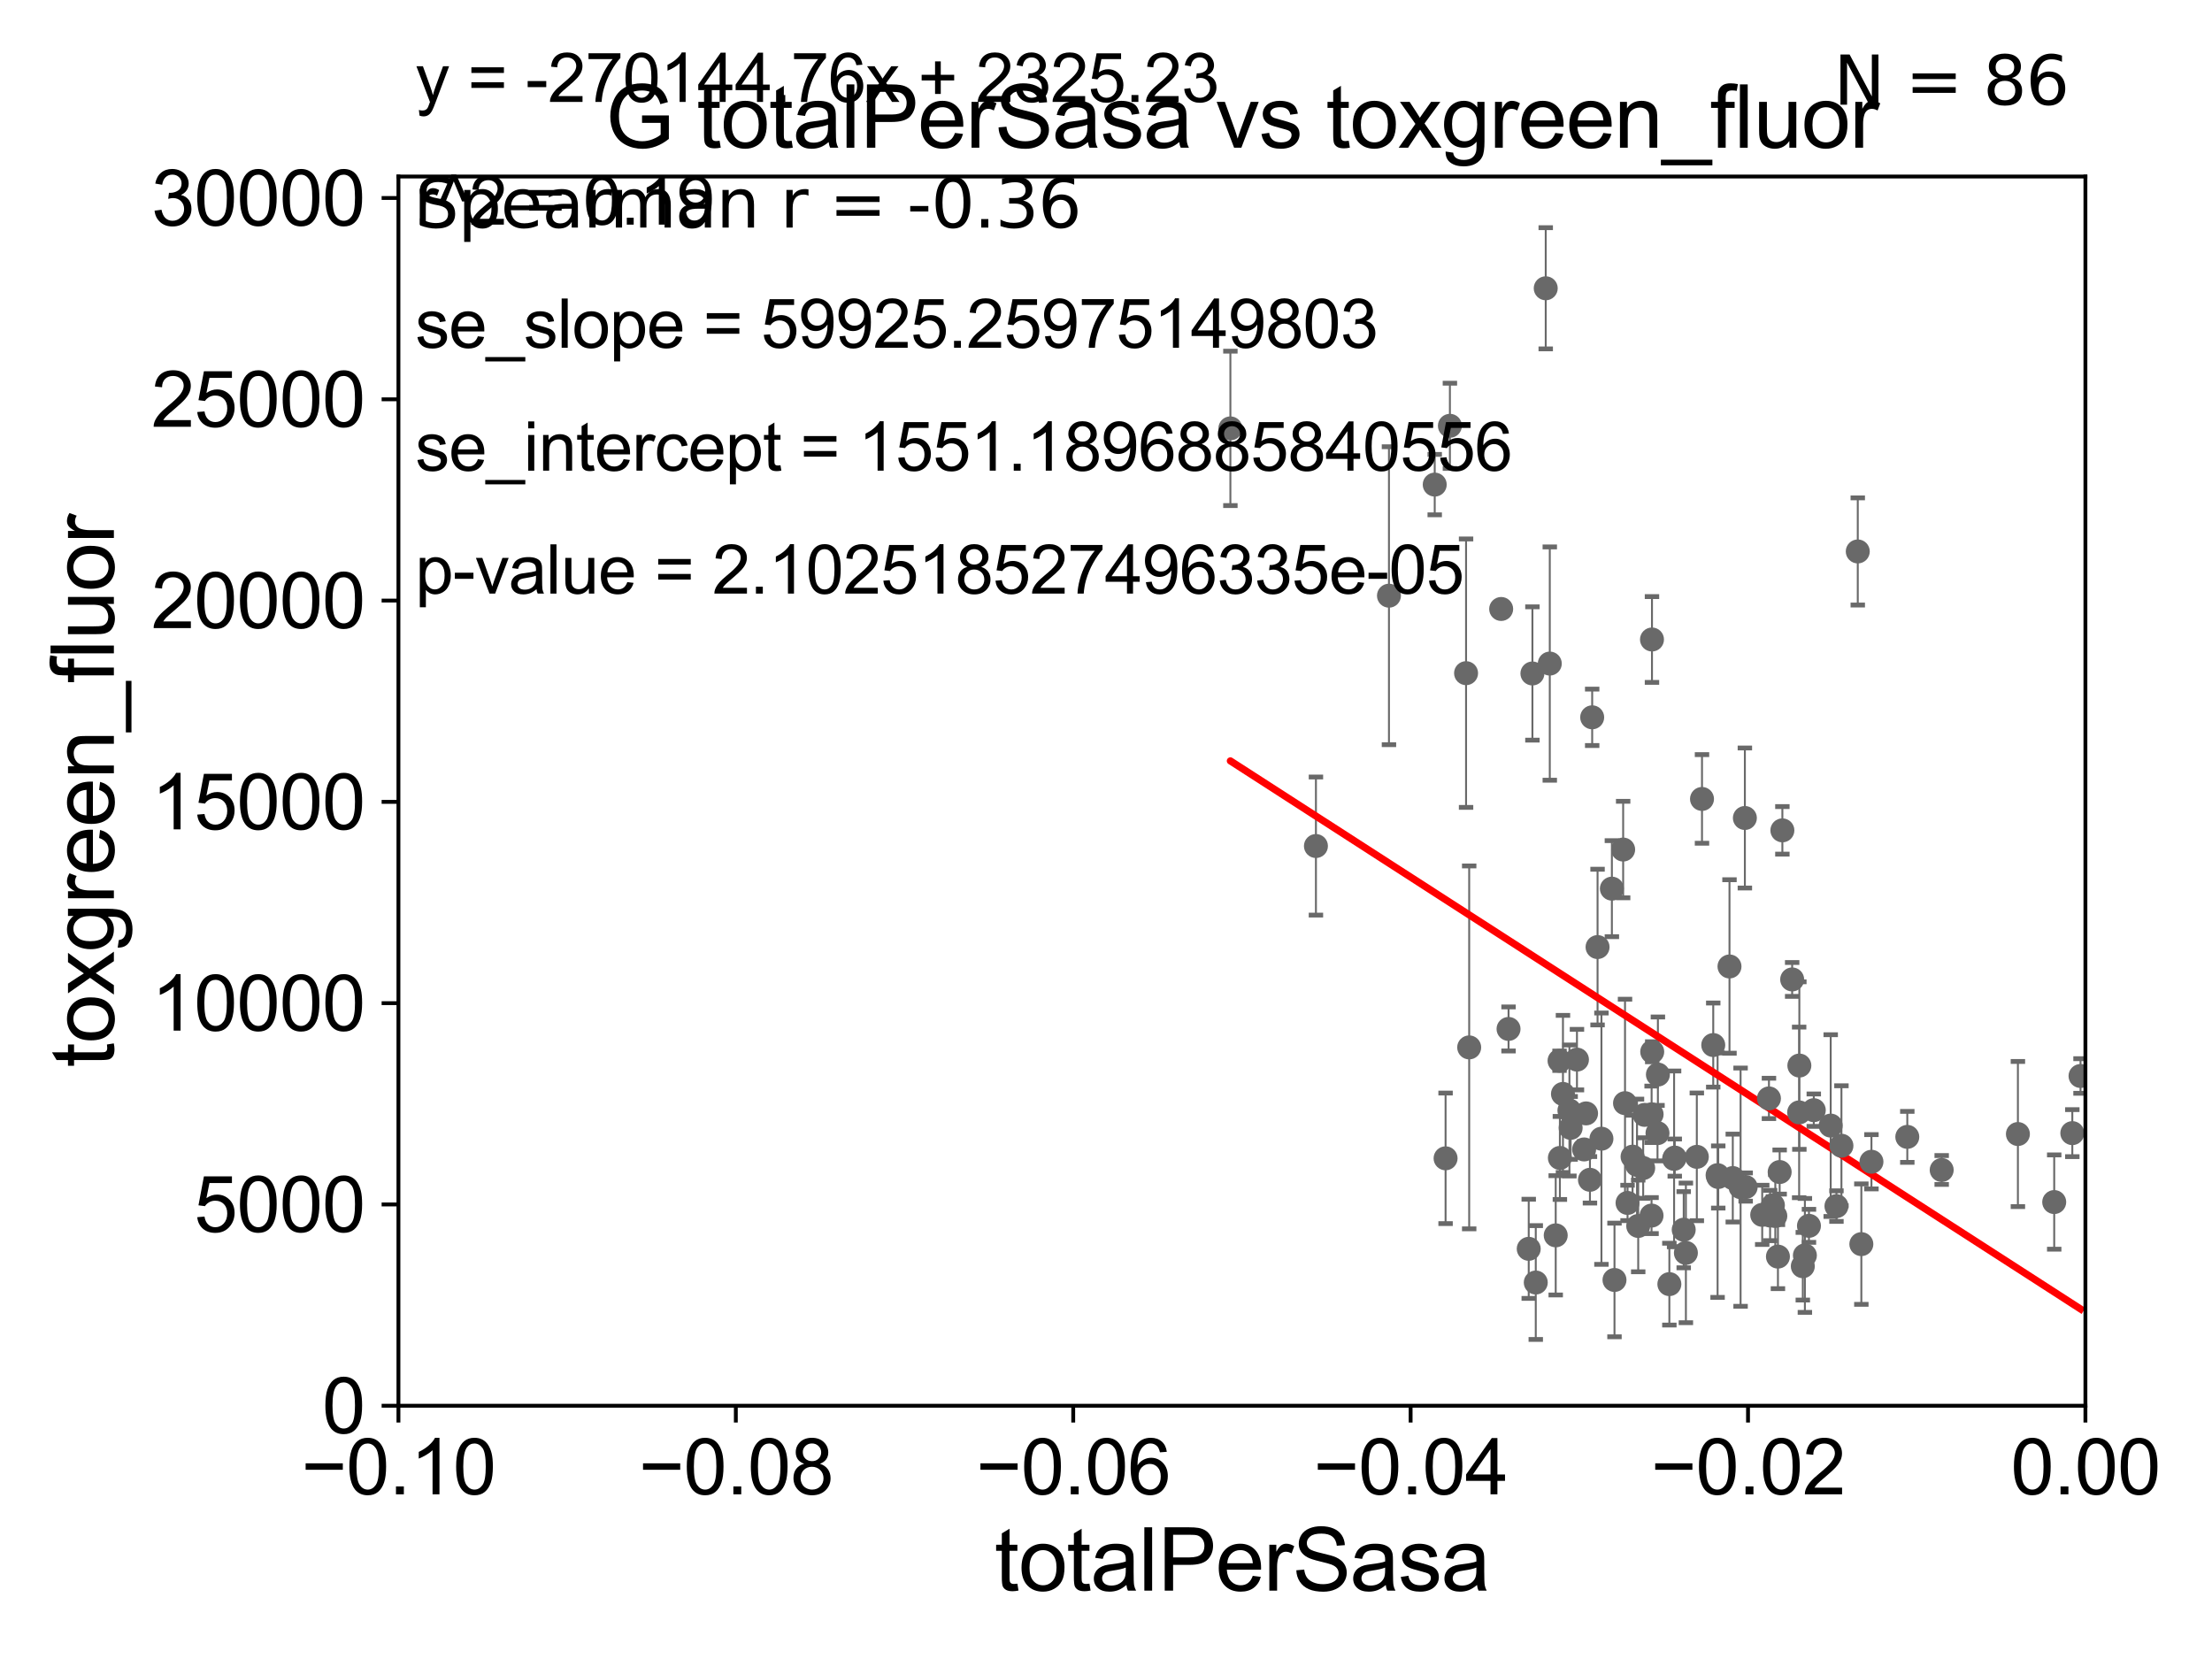 <?xml version="1.0" encoding="utf-8" standalone="no"?>
<!DOCTYPE svg PUBLIC "-//W3C//DTD SVG 1.1//EN"
  "http://www.w3.org/Graphics/SVG/1.1/DTD/svg11.dtd">
<svg xmlns:xlink="http://www.w3.org/1999/xlink" width="460.8pt" height="345.6pt" viewBox="0 0 460.8 345.6" xmlns="http://www.w3.org/2000/svg" version="1.1">
 <defs>
  <style type="text/css">*{stroke-linejoin: round; stroke-linecap: butt}</style>
 </defs>
 <g id="figure_1">
  <g id="patch_1">
   <path d="M 0 345.6 
L 460.8 345.6 
L 460.8 0 
L 0 0 
z
" style="fill: #ffffff"/>
  </g>
  <g id="axes_1">
   <g id="patch_2">
    <path d="M 83 292.84 
L 434.43 292.84 
L 434.43 36.775 
L 83 36.775 
z
" style="fill: #ffffff"/>
   </g>
   <g id="PathCollection_1">
    <defs>
     <path id="m4e6c35783a" d="M 0 1.118 
C 0.297 1.118 0.581 1 0.791 0.791 
C 1 0.581 1.118 0.297 1.118 0 
C 1.118 -0.297 1 -0.581 0.791 -0.791 
C 0.581 -1 0.297 -1.118 0 -1.118 
C -0.297 -1.118 -0.581 -1 -0.791 -0.791 
C -1 -0.581 -1.118 -0.297 -1.118 0 
C -1.118 0.297 -1 0.581 -0.791 0.791 
C -0.581 1 -0.297 1.118 0 1.118 
z
" style="stroke: #696969"/>
    </defs>
    <g clip-path="url(#pf14f3d0f1c)">
     <use xlink:href="#m4e6c35783a" x="433.411" y="224.149" style="fill: #696969; stroke: #696969"/>
     <use xlink:href="#m4e6c35783a" x="312.72" y="126.86" style="fill: #696969; stroke: #696969"/>
     <use xlink:href="#m4e6c35783a" x="314.257" y="214.346" style="fill: #696969; stroke: #696969"/>
     <use xlink:href="#m4e6c35783a" x="344.061" y="232.13" style="fill: #696969; stroke: #696969"/>
     <use xlink:href="#m4e6c35783a" x="328.51" y="220.737" style="fill: #696969; stroke: #696969"/>
     <use xlink:href="#m4e6c35783a" x="306.059" y="218.193" style="fill: #696969; stroke: #696969"/>
     <use xlink:href="#m4e6c35783a" x="318.462" y="260.152" style="fill: #696969; stroke: #696969"/>
     <use xlink:href="#m4e6c35783a" x="341.269" y="255.389" style="fill: #696969; stroke: #696969"/>
     <use xlink:href="#m4e6c35783a" x="350.747" y="256.17" style="fill: #696969; stroke: #696969"/>
     <use xlink:href="#m4e6c35783a" x="342.306" y="243.324" style="fill: #696969; stroke: #696969"/>
     <use xlink:href="#m4e6c35783a" x="348.744" y="241.414" style="fill: #696969; stroke: #696969"/>
     <use xlink:href="#m4e6c35783a" x="353.48" y="240.991" style="fill: #696969; stroke: #696969"/>
     <use xlink:href="#m4e6c35783a" x="324.085" y="257.345" style="fill: #696969; stroke: #696969"/>
     <use xlink:href="#m4e6c35783a" x="360.285" y="201.333" style="fill: #696969; stroke: #696969"/>
     <use xlink:href="#m4e6c35783a" x="360.971" y="245.411" style="fill: #696969; stroke: #696969"/>
     <use xlink:href="#m4e6c35783a" x="342.601" y="232.249" style="fill: #696969; stroke: #696969"/>
     <use xlink:href="#m4e6c35783a" x="326.939" y="231.337" style="fill: #696969; stroke: #696969"/>
     <use xlink:href="#m4e6c35783a" x="332.801" y="197.292" style="fill: #696969; stroke: #696969"/>
     <use xlink:href="#m4e6c35783a" x="289.346" y="124.093" style="fill: #696969; stroke: #696969"/>
     <use xlink:href="#m4e6c35783a" x="356.9" y="217.703" style="fill: #696969; stroke: #696969"/>
     <use xlink:href="#m4e6c35783a" x="351.202" y="260.996" style="fill: #696969; stroke: #696969"/>
     <use xlink:href="#m4e6c35783a" x="335.785" y="185.122" style="fill: #696969; stroke: #696969"/>
     <use xlink:href="#m4e6c35783a" x="344.048" y="253.228" style="fill: #696969; stroke: #696969"/>
     <use xlink:href="#m4e6c35783a" x="301.141" y="241.298" style="fill: #696969; stroke: #696969"/>
     <use xlink:href="#m4e6c35783a" x="345.288" y="236.054" style="fill: #696969; stroke: #696969"/>
     <use xlink:href="#m4e6c35783a" x="331.216" y="245.773" style="fill: #696969; stroke: #696969"/>
     <use xlink:href="#m4e6c35783a" x="330.406" y="231.942" style="fill: #696969; stroke: #696969"/>
     <use xlink:href="#m4e6c35783a" x="322.004" y="60.054" style="fill: #696969; stroke: #696969"/>
     <use xlink:href="#m4e6c35783a" x="339.048" y="250.593" style="fill: #696969; stroke: #696969"/>
     <use xlink:href="#m4e6c35783a" x="324.952" y="241.221" style="fill: #696969; stroke: #696969"/>
     <use xlink:href="#m4e6c35783a" x="336.329" y="266.64" style="fill: #696969; stroke: #696969"/>
     <use xlink:href="#m4e6c35783a" x="319.231" y="140.296" style="fill: #696969; stroke: #696969"/>
     <use xlink:href="#m4e6c35783a" x="298.879" y="100.95" style="fill: #696969; stroke: #696969"/>
     <use xlink:href="#m4e6c35783a" x="331.681" y="149.431" style="fill: #696969; stroke: #696969"/>
     <use xlink:href="#m4e6c35783a" x="325.593" y="227.887" style="fill: #696969; stroke: #696969"/>
     <use xlink:href="#m4e6c35783a" x="330.001" y="239.45" style="fill: #696969; stroke: #696969"/>
     <use xlink:href="#m4e6c35783a" x="324.882" y="220.978" style="fill: #696969; stroke: #696969"/>
     <use xlink:href="#m4e6c35783a" x="333.609" y="237.211" style="fill: #696969; stroke: #696969"/>
     <use xlink:href="#m4e6c35783a" x="354.558" y="166.435" style="fill: #696969; stroke: #696969"/>
     <use xlink:href="#m4e6c35783a" x="341.017" y="242.656" style="fill: #696969; stroke: #696969"/>
     <use xlink:href="#m4e6c35783a" x="344.138" y="133.218" style="fill: #696969; stroke: #696969"/>
     <use xlink:href="#m4e6c35783a" x="322.849" y="138.234" style="fill: #696969; stroke: #696969"/>
     <use xlink:href="#m4e6c35783a" x="345.372" y="223.851" style="fill: #696969; stroke: #696969"/>
     <use xlink:href="#m4e6c35783a" x="368.505" y="228.822" style="fill: #696969; stroke: #696969"/>
     <use xlink:href="#m4e6c35783a" x="363.654" y="247.283" style="fill: #696969; stroke: #696969"/>
     <use xlink:href="#m4e6c35783a" x="319.929" y="267.172" style="fill: #696969; stroke: #696969"/>
     <use xlink:href="#m4e6c35783a" x="369.831" y="253.315" style="fill: #696969; stroke: #696969"/>
     <use xlink:href="#m4e6c35783a" x="387.753" y="259.174" style="fill: #696969; stroke: #696969"/>
     <use xlink:href="#m4e6c35783a" x="370.736" y="244.156" style="fill: #696969; stroke: #696969"/>
     <use xlink:href="#m4e6c35783a" x="371.301" y="172.979" style="fill: #696969; stroke: #696969"/>
     <use xlink:href="#m4e6c35783a" x="367.101" y="253.076" style="fill: #696969; stroke: #696969"/>
     <use xlink:href="#m4e6c35783a" x="387.008" y="114.876" style="fill: #696969; stroke: #696969"/>
     <use xlink:href="#m4e6c35783a" x="382.567" y="251.258" style="fill: #696969; stroke: #696969"/>
     <use xlink:href="#m4e6c35783a" x="375.559" y="263.778" style="fill: #696969; stroke: #696969"/>
     <use xlink:href="#m4e6c35783a" x="383.605" y="238.678" style="fill: #696969; stroke: #696969"/>
     <use xlink:href="#m4e6c35783a" x="338.521" y="229.811" style="fill: #696969; stroke: #696969"/>
     <use xlink:href="#m4e6c35783a" x="370.377" y="261.775" style="fill: #696969; stroke: #696969"/>
     <use xlink:href="#m4e6c35783a" x="389.858" y="242.015" style="fill: #696969; stroke: #696969"/>
     <use xlink:href="#m4e6c35783a" x="375.991" y="261.523" style="fill: #696969; stroke: #696969"/>
     <use xlink:href="#m4e6c35783a" x="377.844" y="231.271" style="fill: #696969; stroke: #696969"/>
     <use xlink:href="#m4e6c35783a" x="376.839" y="255.364" style="fill: #696969; stroke: #696969"/>
     <use xlink:href="#m4e6c35783a" x="404.489" y="243.729" style="fill: #696969; stroke: #696969"/>
     <use xlink:href="#m4e6c35783a" x="397.326" y="236.833" style="fill: #696969; stroke: #696969"/>
     <use xlink:href="#m4e6c35783a" x="420.367" y="236.239" style="fill: #696969; stroke: #696969"/>
     <use xlink:href="#m4e6c35783a" x="427.93" y="250.41" style="fill: #696969; stroke: #696969"/>
     <use xlink:href="#m4e6c35783a" x="431.702" y="236.052" style="fill: #696969; stroke: #696969"/>
     <use xlink:href="#m4e6c35783a" x="381.369" y="234.483" style="fill: #696969; stroke: #696969"/>
     <use xlink:href="#m4e6c35783a" x="374.838" y="221.974" style="fill: #696969; stroke: #696969"/>
     <use xlink:href="#m4e6c35783a" x="368.743" y="253.215" style="fill: #696969; stroke: #696969"/>
     <use xlink:href="#m4e6c35783a" x="374.795" y="231.731" style="fill: #696969; stroke: #696969"/>
     <use xlink:href="#m4e6c35783a" x="344.188" y="219.1" style="fill: #696969; stroke: #696969"/>
     <use xlink:href="#m4e6c35783a" x="327.194" y="234.958" style="fill: #696969; stroke: #696969"/>
     <use xlink:href="#m4e6c35783a" x="357.806" y="244.806" style="fill: #696969; stroke: #696969"/>
     <use xlink:href="#m4e6c35783a" x="274.132" y="176.243" style="fill: #696969; stroke: #696969"/>
     <use xlink:href="#m4e6c35783a" x="363.489" y="170.402" style="fill: #696969; stroke: #696969"/>
     <use xlink:href="#m4e6c35783a" x="369.329" y="251.071" style="fill: #696969; stroke: #696969"/>
     <use xlink:href="#m4e6c35783a" x="338.133" y="176.976" style="fill: #696969; stroke: #696969"/>
     <use xlink:href="#m4e6c35783a" x="357.943" y="245.19" style="fill: #696969; stroke: #696969"/>
     <use xlink:href="#m4e6c35783a" x="347.759" y="267.506" style="fill: #696969; stroke: #696969"/>
     <use xlink:href="#m4e6c35783a" x="305.409" y="140.234" style="fill: #696969; stroke: #696969"/>
     <use xlink:href="#m4e6c35783a" x="256.313" y="89.24" style="fill: #696969; stroke: #696969"/>
     <use xlink:href="#m4e6c35783a" x="373.34" y="204.035" style="fill: #696969; stroke: #696969"/>
     <use xlink:href="#m4e6c35783a" x="362.595" y="247.308" style="fill: #696969; stroke: #696969"/>
     <use xlink:href="#m4e6c35783a" x="302.042" y="88.704" style="fill: #696969; stroke: #696969"/>
     <use xlink:href="#m4e6c35783a" x="348.883" y="241.145" style="fill: #696969; stroke: #696969"/>
     <use xlink:href="#m4e6c35783a" x="340.093" y="240.953" style="fill: #696969; stroke: #696969"/>
    </g>
   </g>
   <g id="matplotlib.axis_1">
    <g id="xtick_1">
     <g id="line2d_1">
      <defs>
       <path id="m8df4e01302" d="M 0 0 
L 0 3.5 
" style="stroke: #000000; stroke-width: 0.8"/>
      </defs>
      <g>
       <use xlink:href="#m8df4e01302" x="83" y="292.84" style="stroke: #000000; stroke-width: 0.8"/>
      </g>
     </g>
     <g id="text_1">
      <!-- −0.10 -->
      <g transform="translate(62.759 311.293)scale(0.16 -0.16)">
       <defs>
        <path id="ArialMT-2212" d="M 3381 1997 
L 356 1997 
L 356 2522 
L 3381 2522 
L 3381 1997 
z
" transform="scale(0.016)"/>
        <path id="ArialMT-30" d="M 266 2259 
Q 266 3072 433 3567 
Q 600 4063 929 4331 
Q 1259 4600 1759 4600 
Q 2128 4600 2406 4451 
Q 2684 4303 2865 4023 
Q 3047 3744 3150 3342 
Q 3253 2941 3253 2259 
Q 3253 1453 3087 958 
Q 2922 463 2592 192 
Q 2263 -78 1759 -78 
Q 1097 -78 719 397 
Q 266 969 266 2259 
z
M 844 2259 
Q 844 1131 1108 757 
Q 1372 384 1759 384 
Q 2147 384 2411 759 
Q 2675 1134 2675 2259 
Q 2675 3391 2411 3762 
Q 2147 4134 1753 4134 
Q 1366 4134 1134 3806 
Q 844 3388 844 2259 
z
" transform="scale(0.016)"/>
        <path id="ArialMT-2e" d="M 581 0 
L 581 641 
L 1222 641 
L 1222 0 
L 581 0 
z
" transform="scale(0.016)"/>
        <path id="ArialMT-31" d="M 2384 0 
L 1822 0 
L 1822 3584 
Q 1619 3391 1289 3197 
Q 959 3003 697 2906 
L 697 3450 
Q 1169 3672 1522 3987 
Q 1875 4303 2022 4600 
L 2384 4600 
L 2384 0 
z
" transform="scale(0.016)"/>
       </defs>
       <use xlink:href="#ArialMT-2212"/>
       <use xlink:href="#ArialMT-30" x="58.398"/>
       <use xlink:href="#ArialMT-2e" x="114.014"/>
       <use xlink:href="#ArialMT-31" x="141.797"/>
       <use xlink:href="#ArialMT-30" x="197.412"/>
      </g>
     </g>
    </g>
    <g id="xtick_2">
     <g id="line2d_2">
      <g>
       <use xlink:href="#m8df4e01302" x="153.286" y="292.84" style="stroke: #000000; stroke-width: 0.8"/>
      </g>
     </g>
     <g id="text_2">
      <!-- −0.08 -->
      <g transform="translate(133.045 311.293)scale(0.16 -0.16)">
       <defs>
        <path id="ArialMT-38" d="M 1131 2484 
Q 781 2613 612 2850 
Q 444 3088 444 3419 
Q 444 3919 803 4259 
Q 1163 4600 1759 4600 
Q 2359 4600 2725 4251 
Q 3091 3903 3091 3403 
Q 3091 3084 2923 2848 
Q 2756 2613 2416 2484 
Q 2838 2347 3058 2040 
Q 3278 1734 3278 1309 
Q 3278 722 2862 322 
Q 2447 -78 1769 -78 
Q 1091 -78 675 323 
Q 259 725 259 1325 
Q 259 1772 486 2073 
Q 713 2375 1131 2484 
z
M 1019 3438 
Q 1019 3113 1228 2906 
Q 1438 2700 1772 2700 
Q 2097 2700 2305 2904 
Q 2513 3109 2513 3406 
Q 2513 3716 2298 3927 
Q 2084 4138 1766 4138 
Q 1444 4138 1231 3931 
Q 1019 3725 1019 3438 
z
M 838 1322 
Q 838 1081 952 856 
Q 1066 631 1291 507 
Q 1516 384 1775 384 
Q 2178 384 2440 643 
Q 2703 903 2703 1303 
Q 2703 1709 2433 1975 
Q 2163 2241 1756 2241 
Q 1359 2241 1098 1978 
Q 838 1716 838 1322 
z
" transform="scale(0.016)"/>
       </defs>
       <use xlink:href="#ArialMT-2212"/>
       <use xlink:href="#ArialMT-30" x="58.398"/>
       <use xlink:href="#ArialMT-2e" x="114.014"/>
       <use xlink:href="#ArialMT-30" x="141.797"/>
       <use xlink:href="#ArialMT-38" x="197.412"/>
      </g>
     </g>
    </g>
    <g id="xtick_3">
     <g id="line2d_3">
      <g>
       <use xlink:href="#m8df4e01302" x="223.572" y="292.84" style="stroke: #000000; stroke-width: 0.8"/>
      </g>
     </g>
     <g id="text_3">
      <!-- −0.06 -->
      <g transform="translate(203.331 311.293)scale(0.16 -0.16)">
       <defs>
        <path id="ArialMT-36" d="M 3184 3459 
L 2625 3416 
Q 2550 3747 2413 3897 
Q 2184 4138 1850 4138 
Q 1581 4138 1378 3988 
Q 1113 3794 959 3422 
Q 806 3050 800 2363 
Q 1003 2672 1297 2822 
Q 1591 2972 1913 2972 
Q 2475 2972 2870 2558 
Q 3266 2144 3266 1488 
Q 3266 1056 3080 686 
Q 2894 316 2569 119 
Q 2244 -78 1831 -78 
Q 1128 -78 684 439 
Q 241 956 241 2144 
Q 241 3472 731 4075 
Q 1159 4600 1884 4600 
Q 2425 4600 2770 4297 
Q 3116 3994 3184 3459 
z
M 888 1484 
Q 888 1194 1011 928 
Q 1134 663 1356 523 
Q 1578 384 1822 384 
Q 2178 384 2434 671 
Q 2691 959 2691 1453 
Q 2691 1928 2437 2201 
Q 2184 2475 1800 2475 
Q 1419 2475 1153 2201 
Q 888 1928 888 1484 
z
" transform="scale(0.016)"/>
       </defs>
       <use xlink:href="#ArialMT-2212"/>
       <use xlink:href="#ArialMT-30" x="58.398"/>
       <use xlink:href="#ArialMT-2e" x="114.014"/>
       <use xlink:href="#ArialMT-30" x="141.797"/>
       <use xlink:href="#ArialMT-36" x="197.412"/>
      </g>
     </g>
    </g>
    <g id="xtick_4">
     <g id="line2d_4">
      <g>
       <use xlink:href="#m8df4e01302" x="293.858" y="292.84" style="stroke: #000000; stroke-width: 0.8"/>
      </g>
     </g>
     <g id="text_4">
      <!-- −0.04 -->
      <g transform="translate(273.617 311.293)scale(0.16 -0.16)">
       <defs>
        <path id="ArialMT-34" d="M 2069 0 
L 2069 1097 
L 81 1097 
L 81 1613 
L 2172 4581 
L 2631 4581 
L 2631 1613 
L 3250 1613 
L 3250 1097 
L 2631 1097 
L 2631 0 
L 2069 0 
z
M 2069 1613 
L 2069 3678 
L 634 1613 
L 2069 1613 
z
" transform="scale(0.016)"/>
       </defs>
       <use xlink:href="#ArialMT-2212"/>
       <use xlink:href="#ArialMT-30" x="58.398"/>
       <use xlink:href="#ArialMT-2e" x="114.014"/>
       <use xlink:href="#ArialMT-30" x="141.797"/>
       <use xlink:href="#ArialMT-34" x="197.412"/>
      </g>
     </g>
    </g>
    <g id="xtick_5">
     <g id="line2d_5">
      <g>
       <use xlink:href="#m8df4e01302" x="364.144" y="292.84" style="stroke: #000000; stroke-width: 0.8"/>
      </g>
     </g>
     <g id="text_5">
      <!-- −0.02 -->
      <g transform="translate(343.903 311.293)scale(0.16 -0.16)">
       <defs>
        <path id="ArialMT-32" d="M 3222 541 
L 3222 0 
L 194 0 
Q 188 203 259 391 
Q 375 700 629 1000 
Q 884 1300 1366 1694 
Q 2113 2306 2375 2664 
Q 2638 3022 2638 3341 
Q 2638 3675 2398 3904 
Q 2159 4134 1775 4134 
Q 1369 4134 1125 3890 
Q 881 3647 878 3216 
L 300 3275 
Q 359 3922 746 4261 
Q 1134 4600 1788 4600 
Q 2447 4600 2831 4234 
Q 3216 3869 3216 3328 
Q 3216 3053 3103 2787 
Q 2991 2522 2730 2228 
Q 2469 1934 1863 1422 
Q 1356 997 1212 845 
Q 1069 694 975 541 
L 3222 541 
z
" transform="scale(0.016)"/>
       </defs>
       <use xlink:href="#ArialMT-2212"/>
       <use xlink:href="#ArialMT-30" x="58.398"/>
       <use xlink:href="#ArialMT-2e" x="114.014"/>
       <use xlink:href="#ArialMT-30" x="141.797"/>
       <use xlink:href="#ArialMT-32" x="197.412"/>
      </g>
     </g>
    </g>
    <g id="xtick_6">
     <g id="line2d_6">
      <g>
       <use xlink:href="#m8df4e01302" x="434.43" y="292.84" style="stroke: #000000; stroke-width: 0.8"/>
      </g>
     </g>
     <g id="text_6">
      <!-- 0.00 -->
      <g transform="translate(418.861 311.293)scale(0.16 -0.16)">
       <use xlink:href="#ArialMT-30"/>
       <use xlink:href="#ArialMT-2e" x="55.615"/>
       <use xlink:href="#ArialMT-30" x="83.398"/>
       <use xlink:href="#ArialMT-30" x="139.014"/>
      </g>
     </g>
    </g>
    <g id="text_7">
     <!-- totalPerSasa -->
     <g transform="translate(207.187 331.357)scale(0.18 -0.18)">
      <defs>
       <path id="ArialMT-74" d="M 1650 503 
L 1731 6 
Q 1494 -44 1306 -44 
Q 1000 -44 831 53 
Q 663 150 594 308 
Q 525 466 525 972 
L 525 2881 
L 113 2881 
L 113 3319 
L 525 3319 
L 525 4141 
L 1084 4478 
L 1084 3319 
L 1650 3319 
L 1650 2881 
L 1084 2881 
L 1084 941 
Q 1084 700 1114 631 
Q 1144 563 1211 522 
Q 1278 481 1403 481 
Q 1497 481 1650 503 
z
" transform="scale(0.016)"/>
       <path id="ArialMT-6f" d="M 213 1659 
Q 213 2581 725 3025 
Q 1153 3394 1769 3394 
Q 2453 3394 2887 2945 
Q 3322 2497 3322 1706 
Q 3322 1066 3130 698 
Q 2938 331 2570 128 
Q 2203 -75 1769 -75 
Q 1072 -75 642 372 
Q 213 819 213 1659 
z
M 791 1659 
Q 791 1022 1069 705 
Q 1347 388 1769 388 
Q 2188 388 2466 706 
Q 2744 1025 2744 1678 
Q 2744 2294 2464 2611 
Q 2184 2928 1769 2928 
Q 1347 2928 1069 2612 
Q 791 2297 791 1659 
z
" transform="scale(0.016)"/>
       <path id="ArialMT-61" d="M 2588 409 
Q 2275 144 1986 34 
Q 1697 -75 1366 -75 
Q 819 -75 525 192 
Q 231 459 231 875 
Q 231 1119 342 1320 
Q 453 1522 633 1644 
Q 813 1766 1038 1828 
Q 1203 1872 1538 1913 
Q 2219 1994 2541 2106 
Q 2544 2222 2544 2253 
Q 2544 2597 2384 2738 
Q 2169 2928 1744 2928 
Q 1347 2928 1158 2789 
Q 969 2650 878 2297 
L 328 2372 
Q 403 2725 575 2942 
Q 747 3159 1072 3276 
Q 1397 3394 1825 3394 
Q 2250 3394 2515 3294 
Q 2781 3194 2906 3042 
Q 3031 2891 3081 2659 
Q 3109 2516 3109 2141 
L 3109 1391 
Q 3109 606 3145 398 
Q 3181 191 3288 0 
L 2700 0 
Q 2613 175 2588 409 
z
M 2541 1666 
Q 2234 1541 1622 1453 
Q 1275 1403 1131 1340 
Q 988 1278 909 1158 
Q 831 1038 831 891 
Q 831 666 1001 516 
Q 1172 366 1500 366 
Q 1825 366 2078 508 
Q 2331 650 2450 897 
Q 2541 1088 2541 1459 
L 2541 1666 
z
" transform="scale(0.016)"/>
       <path id="ArialMT-6c" d="M 409 0 
L 409 4581 
L 972 4581 
L 972 0 
L 409 0 
z
" transform="scale(0.016)"/>
       <path id="ArialMT-50" d="M 494 0 
L 494 4581 
L 2222 4581 
Q 2678 4581 2919 4538 
Q 3256 4481 3484 4323 
Q 3713 4166 3852 3881 
Q 3991 3597 3991 3256 
Q 3991 2672 3619 2267 
Q 3247 1863 2275 1863 
L 1100 1863 
L 1100 0 
L 494 0 
z
M 1100 2403 
L 2284 2403 
Q 2872 2403 3119 2622 
Q 3366 2841 3366 3238 
Q 3366 3525 3220 3729 
Q 3075 3934 2838 4000 
Q 2684 4041 2272 4041 
L 1100 4041 
L 1100 2403 
z
" transform="scale(0.016)"/>
       <path id="ArialMT-65" d="M 2694 1069 
L 3275 997 
Q 3138 488 2766 206 
Q 2394 -75 1816 -75 
Q 1088 -75 661 373 
Q 234 822 234 1631 
Q 234 2469 665 2931 
Q 1097 3394 1784 3394 
Q 2450 3394 2872 2941 
Q 3294 2488 3294 1666 
Q 3294 1616 3291 1516 
L 816 1516 
Q 847 969 1125 678 
Q 1403 388 1819 388 
Q 2128 388 2347 550 
Q 2566 713 2694 1069 
z
M 847 1978 
L 2700 1978 
Q 2663 2397 2488 2606 
Q 2219 2931 1791 2931 
Q 1403 2931 1139 2672 
Q 875 2413 847 1978 
z
" transform="scale(0.016)"/>
       <path id="ArialMT-72" d="M 416 0 
L 416 3319 
L 922 3319 
L 922 2816 
Q 1116 3169 1280 3281 
Q 1444 3394 1641 3394 
Q 1925 3394 2219 3213 
L 2025 2691 
Q 1819 2813 1613 2813 
Q 1428 2813 1281 2702 
Q 1134 2591 1072 2394 
Q 978 2094 978 1738 
L 978 0 
L 416 0 
z
" transform="scale(0.016)"/>
       <path id="ArialMT-53" d="M 288 1472 
L 859 1522 
Q 900 1178 1048 958 
Q 1197 738 1509 602 
Q 1822 466 2213 466 
Q 2559 466 2825 569 
Q 3091 672 3220 851 
Q 3350 1031 3350 1244 
Q 3350 1459 3225 1620 
Q 3100 1781 2813 1891 
Q 2628 1963 1997 2114 
Q 1366 2266 1113 2400 
Q 784 2572 623 2826 
Q 463 3081 463 3397 
Q 463 3744 659 4045 
Q 856 4347 1234 4503 
Q 1613 4659 2075 4659 
Q 2584 4659 2973 4495 
Q 3363 4331 3572 4012 
Q 3781 3694 3797 3291 
L 3216 3247 
Q 3169 3681 2898 3903 
Q 2628 4125 2100 4125 
Q 1550 4125 1298 3923 
Q 1047 3722 1047 3438 
Q 1047 3191 1225 3031 
Q 1400 2872 2139 2705 
Q 2878 2538 3153 2413 
Q 3553 2228 3743 1945 
Q 3934 1663 3934 1294 
Q 3934 928 3725 604 
Q 3516 281 3123 101 
Q 2731 -78 2241 -78 
Q 1619 -78 1198 103 
Q 778 284 539 648 
Q 300 1013 288 1472 
z
" transform="scale(0.016)"/>
       <path id="ArialMT-73" d="M 197 991 
L 753 1078 
Q 800 744 1014 566 
Q 1228 388 1613 388 
Q 2000 388 2187 545 
Q 2375 703 2375 916 
Q 2375 1106 2209 1216 
Q 2094 1291 1634 1406 
Q 1016 1563 777 1677 
Q 538 1791 414 1992 
Q 291 2194 291 2438 
Q 291 2659 392 2848 
Q 494 3038 669 3163 
Q 800 3259 1026 3326 
Q 1253 3394 1513 3394 
Q 1903 3394 2198 3281 
Q 2494 3169 2634 2976 
Q 2775 2784 2828 2463 
L 2278 2388 
Q 2241 2644 2061 2787 
Q 1881 2931 1553 2931 
Q 1166 2931 1000 2803 
Q 834 2675 834 2503 
Q 834 2394 903 2306 
Q 972 2216 1119 2156 
Q 1203 2125 1616 2013 
Q 2213 1853 2448 1751 
Q 2684 1650 2818 1456 
Q 2953 1263 2953 975 
Q 2953 694 2789 445 
Q 2625 197 2315 61 
Q 2006 -75 1616 -75 
Q 969 -75 630 194 
Q 291 463 197 991 
z
" transform="scale(0.016)"/>
      </defs>
      <use xlink:href="#ArialMT-74"/>
      <use xlink:href="#ArialMT-6f" x="27.783"/>
      <use xlink:href="#ArialMT-74" x="83.398"/>
      <use xlink:href="#ArialMT-61" x="111.182"/>
      <use xlink:href="#ArialMT-6c" x="166.797"/>
      <use xlink:href="#ArialMT-50" x="189.014"/>
      <use xlink:href="#ArialMT-65" x="255.713"/>
      <use xlink:href="#ArialMT-72" x="311.328"/>
      <use xlink:href="#ArialMT-53" x="344.629"/>
      <use xlink:href="#ArialMT-61" x="411.328"/>
      <use xlink:href="#ArialMT-73" x="466.943"/>
      <use xlink:href="#ArialMT-61" x="516.943"/>
     </g>
    </g>
   </g>
   <g id="matplotlib.axis_2">
    <g id="ytick_1">
     <g id="line2d_7">
      <defs>
       <path id="m31515c366b" d="M 0 0 
L -3.5 0 
" style="stroke: #000000; stroke-width: 0.8"/>
      </defs>
      <g>
       <use xlink:href="#m31515c366b" x="83" y="292.84" style="stroke: #000000; stroke-width: 0.8"/>
      </g>
     </g>
     <g id="text_8">
      <!-- 0 -->
      <g transform="translate(67.103 298.566)scale(0.16 -0.16)">
       <use xlink:href="#ArialMT-30"/>
      </g>
     </g>
    </g>
    <g id="ytick_2">
     <g id="line2d_8">
      <g>
       <use xlink:href="#m31515c366b" x="83" y="250.908" style="stroke: #000000; stroke-width: 0.8"/>
      </g>
     </g>
     <g id="text_9">
      <!-- 5000 -->
      <g transform="translate(40.41 256.634)scale(0.16 -0.16)">
       <defs>
        <path id="ArialMT-35" d="M 266 1200 
L 856 1250 
Q 922 819 1161 601 
Q 1400 384 1738 384 
Q 2144 384 2425 690 
Q 2706 997 2706 1503 
Q 2706 1984 2436 2262 
Q 2166 2541 1728 2541 
Q 1456 2541 1237 2417 
Q 1019 2294 894 2097 
L 366 2166 
L 809 4519 
L 3088 4519 
L 3088 3981 
L 1259 3981 
L 1013 2750 
Q 1425 3038 1878 3038 
Q 2478 3038 2890 2622 
Q 3303 2206 3303 1553 
Q 3303 931 2941 478 
Q 2500 -78 1738 -78 
Q 1113 -78 717 272 
Q 322 622 266 1200 
z
" transform="scale(0.016)"/>
       </defs>
       <use xlink:href="#ArialMT-35"/>
       <use xlink:href="#ArialMT-30" x="55.615"/>
       <use xlink:href="#ArialMT-30" x="111.23"/>
       <use xlink:href="#ArialMT-30" x="166.846"/>
      </g>
     </g>
    </g>
    <g id="ytick_3">
     <g id="line2d_9">
      <g>
       <use xlink:href="#m31515c366b" x="83" y="208.976" style="stroke: #000000; stroke-width: 0.8"/>
      </g>
     </g>
     <g id="text_10">
      <!-- 10000 -->
      <g transform="translate(31.512 214.702)scale(0.16 -0.16)">
       <use xlink:href="#ArialMT-31"/>
       <use xlink:href="#ArialMT-30" x="55.615"/>
       <use xlink:href="#ArialMT-30" x="111.23"/>
       <use xlink:href="#ArialMT-30" x="166.846"/>
       <use xlink:href="#ArialMT-30" x="222.461"/>
      </g>
     </g>
    </g>
    <g id="ytick_4">
     <g id="line2d_10">
      <g>
       <use xlink:href="#m31515c366b" x="83" y="167.043" style="stroke: #000000; stroke-width: 0.8"/>
      </g>
     </g>
     <g id="text_11">
      <!-- 15000 -->
      <g transform="translate(31.512 172.77)scale(0.16 -0.16)">
       <use xlink:href="#ArialMT-31"/>
       <use xlink:href="#ArialMT-35" x="55.615"/>
       <use xlink:href="#ArialMT-30" x="111.23"/>
       <use xlink:href="#ArialMT-30" x="166.846"/>
       <use xlink:href="#ArialMT-30" x="222.461"/>
      </g>
     </g>
    </g>
    <g id="ytick_5">
     <g id="line2d_11">
      <g>
       <use xlink:href="#m31515c366b" x="83" y="125.111" style="stroke: #000000; stroke-width: 0.8"/>
      </g>
     </g>
     <g id="text_12">
      <!-- 20000 -->
      <g transform="translate(31.512 130.837)scale(0.16 -0.16)">
       <use xlink:href="#ArialMT-32"/>
       <use xlink:href="#ArialMT-30" x="55.615"/>
       <use xlink:href="#ArialMT-30" x="111.23"/>
       <use xlink:href="#ArialMT-30" x="166.846"/>
       <use xlink:href="#ArialMT-30" x="222.461"/>
      </g>
     </g>
    </g>
    <g id="ytick_6">
     <g id="line2d_12">
      <g>
       <use xlink:href="#m31515c366b" x="83" y="83.179" style="stroke: #000000; stroke-width: 0.8"/>
      </g>
     </g>
     <g id="text_13">
      <!-- 25000 -->
      <g transform="translate(31.512 88.905)scale(0.16 -0.16)">
       <use xlink:href="#ArialMT-32"/>
       <use xlink:href="#ArialMT-35" x="55.615"/>
       <use xlink:href="#ArialMT-30" x="111.23"/>
       <use xlink:href="#ArialMT-30" x="166.846"/>
       <use xlink:href="#ArialMT-30" x="222.461"/>
      </g>
     </g>
    </g>
    <g id="ytick_7">
     <g id="line2d_13">
      <g>
       <use xlink:href="#m31515c366b" x="83" y="41.247" style="stroke: #000000; stroke-width: 0.8"/>
      </g>
     </g>
     <g id="text_14">
      <!-- 30000 -->
      <g transform="translate(31.512 46.973)scale(0.16 -0.16)">
       <defs>
        <path id="ArialMT-33" d="M 269 1209 
L 831 1284 
Q 928 806 1161 595 
Q 1394 384 1728 384 
Q 2125 384 2398 659 
Q 2672 934 2672 1341 
Q 2672 1728 2419 1979 
Q 2166 2231 1775 2231 
Q 1616 2231 1378 2169 
L 1441 2663 
Q 1497 2656 1531 2656 
Q 1891 2656 2178 2843 
Q 2466 3031 2466 3422 
Q 2466 3731 2256 3934 
Q 2047 4138 1716 4138 
Q 1388 4138 1169 3931 
Q 950 3725 888 3313 
L 325 3413 
Q 428 3978 793 4289 
Q 1159 4600 1703 4600 
Q 2078 4600 2393 4439 
Q 2709 4278 2876 4000 
Q 3044 3722 3044 3409 
Q 3044 3113 2884 2869 
Q 2725 2625 2413 2481 
Q 2819 2388 3044 2092 
Q 3269 1797 3269 1353 
Q 3269 753 2831 336 
Q 2394 -81 1725 -81 
Q 1122 -81 723 278 
Q 325 638 269 1209 
z
" transform="scale(0.016)"/>
       </defs>
       <use xlink:href="#ArialMT-33"/>
       <use xlink:href="#ArialMT-30" x="55.615"/>
       <use xlink:href="#ArialMT-30" x="111.23"/>
       <use xlink:href="#ArialMT-30" x="166.846"/>
       <use xlink:href="#ArialMT-30" x="222.461"/>
      </g>
     </g>
    </g>
    <g id="text_15">
     <!-- toxgreen_fluor -->
     <g transform="translate(23.724 222.34)rotate(-90)scale(0.18 -0.18)">
      <defs>
       <path id="ArialMT-78" d="M 47 0 
L 1259 1725 
L 138 3319 
L 841 3319 
L 1350 2541 
Q 1494 2319 1581 2169 
Q 1719 2375 1834 2534 
L 2394 3319 
L 3066 3319 
L 1919 1756 
L 3153 0 
L 2463 0 
L 1781 1031 
L 1600 1309 
L 728 0 
L 47 0 
z
" transform="scale(0.016)"/>
       <path id="ArialMT-67" d="M 319 -275 
L 866 -356 
Q 900 -609 1056 -725 
Q 1266 -881 1628 -881 
Q 2019 -881 2231 -725 
Q 2444 -569 2519 -288 
Q 2563 -116 2559 434 
Q 2191 0 1641 0 
Q 956 0 581 494 
Q 206 988 206 1678 
Q 206 2153 378 2554 
Q 550 2956 876 3175 
Q 1203 3394 1644 3394 
Q 2231 3394 2613 2919 
L 2613 3319 
L 3131 3319 
L 3131 450 
Q 3131 -325 2973 -648 
Q 2816 -972 2473 -1159 
Q 2131 -1347 1631 -1347 
Q 1038 -1347 672 -1080 
Q 306 -813 319 -275 
z
M 784 1719 
Q 784 1066 1043 766 
Q 1303 466 1694 466 
Q 2081 466 2343 764 
Q 2606 1063 2606 1700 
Q 2606 2309 2336 2618 
Q 2066 2928 1684 2928 
Q 1309 2928 1046 2623 
Q 784 2319 784 1719 
z
" transform="scale(0.016)"/>
       <path id="ArialMT-6e" d="M 422 0 
L 422 3319 
L 928 3319 
L 928 2847 
Q 1294 3394 1984 3394 
Q 2284 3394 2536 3286 
Q 2788 3178 2913 3003 
Q 3038 2828 3088 2588 
Q 3119 2431 3119 2041 
L 3119 0 
L 2556 0 
L 2556 2019 
Q 2556 2363 2490 2533 
Q 2425 2703 2258 2804 
Q 2091 2906 1866 2906 
Q 1506 2906 1245 2678 
Q 984 2450 984 1813 
L 984 0 
L 422 0 
z
" transform="scale(0.016)"/>
       <path id="ArialMT-5f" d="M -97 -1272 
L -97 -866 
L 3631 -866 
L 3631 -1272 
L -97 -1272 
z
" transform="scale(0.016)"/>
       <path id="ArialMT-66" d="M 556 0 
L 556 2881 
L 59 2881 
L 59 3319 
L 556 3319 
L 556 3672 
Q 556 4006 616 4169 
Q 697 4388 901 4523 
Q 1106 4659 1475 4659 
Q 1713 4659 2000 4603 
L 1916 4113 
Q 1741 4144 1584 4144 
Q 1328 4144 1222 4034 
Q 1116 3925 1116 3625 
L 1116 3319 
L 1763 3319 
L 1763 2881 
L 1116 2881 
L 1116 0 
L 556 0 
z
" transform="scale(0.016)"/>
       <path id="ArialMT-75" d="M 2597 0 
L 2597 488 
Q 2209 -75 1544 -75 
Q 1250 -75 995 37 
Q 741 150 617 320 
Q 494 491 444 738 
Q 409 903 409 1263 
L 409 3319 
L 972 3319 
L 972 1478 
Q 972 1038 1006 884 
Q 1059 663 1231 536 
Q 1403 409 1656 409 
Q 1909 409 2131 539 
Q 2353 669 2445 892 
Q 2538 1116 2538 1541 
L 2538 3319 
L 3100 3319 
L 3100 0 
L 2597 0 
z
" transform="scale(0.016)"/>
      </defs>
      <use xlink:href="#ArialMT-74"/>
      <use xlink:href="#ArialMT-6f" x="27.783"/>
      <use xlink:href="#ArialMT-78" x="83.398"/>
      <use xlink:href="#ArialMT-67" x="133.398"/>
      <use xlink:href="#ArialMT-72" x="189.014"/>
      <use xlink:href="#ArialMT-65" x="222.314"/>
      <use xlink:href="#ArialMT-65" x="277.93"/>
      <use xlink:href="#ArialMT-6e" x="333.545"/>
      <use xlink:href="#ArialMT-5f" x="389.16"/>
      <use xlink:href="#ArialMT-66" x="444.775"/>
      <use xlink:href="#ArialMT-6c" x="472.559"/>
      <use xlink:href="#ArialMT-75" x="494.775"/>
      <use xlink:href="#ArialMT-6f" x="550.391"/>
      <use xlink:href="#ArialMT-72" x="606.006"/>
     </g>
    </g>
   </g>
   <g id="LineCollection_1">
    <path d="M 433.411 227.752 
L 433.411 220.546 
" clip-path="url(#pf14f3d0f1c)" style="fill: none; stroke: #696969; stroke-width: 0.4"/>
    <path d="M 312.72 127.433 
L 312.72 126.287 
" clip-path="url(#pf14f3d0f1c)" style="fill: none; stroke: #696969; stroke-width: 0.4"/>
    <path d="M 314.257 218.933 
L 314.257 209.759 
" clip-path="url(#pf14f3d0f1c)" style="fill: none; stroke: #696969; stroke-width: 0.4"/>
    <path d="M 344.061 238.009 
L 344.061 226.252 
" clip-path="url(#pf14f3d0f1c)" style="fill: none; stroke: #696969; stroke-width: 0.4"/>
    <path d="M 328.51 227.045 
L 328.51 214.429 
" clip-path="url(#pf14f3d0f1c)" style="fill: none; stroke: #696969; stroke-width: 0.4"/>
    <path d="M 306.059 255.99 
L 306.059 180.395 
" clip-path="url(#pf14f3d0f1c)" style="fill: none; stroke: #696969; stroke-width: 0.4"/>
    <path d="M 318.462 270.479 
L 318.462 249.825 
" clip-path="url(#pf14f3d0f1c)" style="fill: none; stroke: #696969; stroke-width: 0.4"/>
    <path d="M 341.269 264.935 
L 341.269 245.842 
" clip-path="url(#pf14f3d0f1c)" style="fill: none; stroke: #696969; stroke-width: 0.4"/>
    <path d="M 350.747 264.106 
L 350.747 248.235 
" clip-path="url(#pf14f3d0f1c)" style="fill: none; stroke: #696969; stroke-width: 0.4"/>
    <path d="M 342.306 249.625 
L 342.306 237.023 
" clip-path="url(#pf14f3d0f1c)" style="fill: none; stroke: #696969; stroke-width: 0.4"/>
    <path d="M 348.744 259.719 
L 348.744 223.109 
" clip-path="url(#pf14f3d0f1c)" style="fill: none; stroke: #696969; stroke-width: 0.4"/>
    <path d="M 353.48 254.291 
L 353.48 227.69 
" clip-path="url(#pf14f3d0f1c)" style="fill: none; stroke: #696969; stroke-width: 0.4"/>
    <path d="M 324.085 269.768 
L 324.085 244.921 
" clip-path="url(#pf14f3d0f1c)" style="fill: none; stroke: #696969; stroke-width: 0.4"/>
    <path d="M 360.285 219.402 
L 360.285 183.264 
" clip-path="url(#pf14f3d0f1c)" style="fill: none; stroke: #696969; stroke-width: 0.4"/>
    <path d="M 360.971 254.561 
L 360.971 236.261 
" clip-path="url(#pf14f3d0f1c)" style="fill: none; stroke: #696969; stroke-width: 0.4"/>
    <path d="M 342.601 232.828 
L 342.601 231.671 
" clip-path="url(#pf14f3d0f1c)" style="fill: none; stroke: #696969; stroke-width: 0.4"/>
    <path d="M 326.939 244.983 
L 326.939 217.691 
" clip-path="url(#pf14f3d0f1c)" style="fill: none; stroke: #696969; stroke-width: 0.4"/>
    <path d="M 332.801 213.509 
L 332.801 181.075 
" clip-path="url(#pf14f3d0f1c)" style="fill: none; stroke: #696969; stroke-width: 0.4"/>
    <path d="M 289.346 155.126 
L 289.346 93.061 
" clip-path="url(#pf14f3d0f1c)" style="fill: none; stroke: #696969; stroke-width: 0.4"/>
    <path d="M 356.9 226.46 
L 356.9 208.945 
" clip-path="url(#pf14f3d0f1c)" style="fill: none; stroke: #696969; stroke-width: 0.4"/>
    <path d="M 351.202 275.536 
L 351.202 246.456 
" clip-path="url(#pf14f3d0f1c)" style="fill: none; stroke: #696969; stroke-width: 0.4"/>
    <path d="M 335.785 195.125 
L 335.785 175.12 
" clip-path="url(#pf14f3d0f1c)" style="fill: none; stroke: #696969; stroke-width: 0.4"/>
    <path d="M 344.048 256.978 
L 344.048 249.479 
" clip-path="url(#pf14f3d0f1c)" style="fill: none; stroke: #696969; stroke-width: 0.4"/>
    <path d="M 301.141 254.894 
L 301.141 227.701 
" clip-path="url(#pf14f3d0f1c)" style="fill: none; stroke: #696969; stroke-width: 0.4"/>
    <path d="M 345.288 241.833 
L 345.288 230.275 
" clip-path="url(#pf14f3d0f1c)" style="fill: none; stroke: #696969; stroke-width: 0.4"/>
    <path d="M 331.216 250.612 
L 331.216 240.934 
" clip-path="url(#pf14f3d0f1c)" style="fill: none; stroke: #696969; stroke-width: 0.4"/>
    <path d="M 330.406 232.712 
L 330.406 231.172 
" clip-path="url(#pf14f3d0f1c)" style="fill: none; stroke: #696969; stroke-width: 0.4"/>
    <path d="M 322.004 72.677 
L 322.004 47.43 
" clip-path="url(#pf14f3d0f1c)" style="fill: none; stroke: #696969; stroke-width: 0.4"/>
    <path d="M 339.048 254.274 
L 339.048 246.912 
" clip-path="url(#pf14f3d0f1c)" style="fill: none; stroke: #696969; stroke-width: 0.4"/>
    <path d="M 324.952 249.868 
L 324.952 232.574 
" clip-path="url(#pf14f3d0f1c)" style="fill: none; stroke: #696969; stroke-width: 0.4"/>
    <path d="M 336.329 278.475 
L 336.329 254.805 
" clip-path="url(#pf14f3d0f1c)" style="fill: none; stroke: #696969; stroke-width: 0.4"/>
    <path d="M 319.231 154.183 
L 319.231 126.41 
" clip-path="url(#pf14f3d0f1c)" style="fill: none; stroke: #696969; stroke-width: 0.4"/>
    <path d="M 298.879 107.242 
L 298.879 94.657 
" clip-path="url(#pf14f3d0f1c)" style="fill: none; stroke: #696969; stroke-width: 0.4"/>
    <path d="M 331.681 155.306 
L 331.681 143.557 
" clip-path="url(#pf14f3d0f1c)" style="fill: none; stroke: #696969; stroke-width: 0.4"/>
    <path d="M 325.593 244.257 
L 325.593 211.516 
" clip-path="url(#pf14f3d0f1c)" style="fill: none; stroke: #696969; stroke-width: 0.4"/>
    <path d="M 330.001 241.08 
L 330.001 237.82 
" clip-path="url(#pf14f3d0f1c)" style="fill: none; stroke: #696969; stroke-width: 0.4"/>
    <path d="M 324.882 222.999 
L 324.882 218.957 
" clip-path="url(#pf14f3d0f1c)" style="fill: none; stroke: #696969; stroke-width: 0.4"/>
    <path d="M 333.609 263.389 
L 333.609 211.032 
" clip-path="url(#pf14f3d0f1c)" style="fill: none; stroke: #696969; stroke-width: 0.4"/>
    <path d="M 354.558 175.667 
L 354.558 157.202 
" clip-path="url(#pf14f3d0f1c)" style="fill: none; stroke: #696969; stroke-width: 0.4"/>
    <path d="M 341.017 256.34 
L 341.017 228.971 
" clip-path="url(#pf14f3d0f1c)" style="fill: none; stroke: #696969; stroke-width: 0.4"/>
    <path d="M 344.138 142.155 
L 344.138 124.281 
" clip-path="url(#pf14f3d0f1c)" style="fill: none; stroke: #696969; stroke-width: 0.4"/>
    <path d="M 322.849 162.534 
L 322.849 113.935 
" clip-path="url(#pf14f3d0f1c)" style="fill: none; stroke: #696969; stroke-width: 0.4"/>
    <path d="M 345.372 235.843 
L 345.372 211.858 
" clip-path="url(#pf14f3d0f1c)" style="fill: none; stroke: #696969; stroke-width: 0.4"/>
    <path d="M 368.505 233.021 
L 368.505 224.622 
" clip-path="url(#pf14f3d0f1c)" style="fill: none; stroke: #696969; stroke-width: 0.4"/>
    <path d="M 363.654 250.229 
L 363.654 244.337 
" clip-path="url(#pf14f3d0f1c)" style="fill: none; stroke: #696969; stroke-width: 0.4"/>
    <path d="M 319.929 279.026 
L 319.929 255.319 
" clip-path="url(#pf14f3d0f1c)" style="fill: none; stroke: #696969; stroke-width: 0.4"/>
    <path d="M 369.831 261.944 
L 369.831 244.687 
" clip-path="url(#pf14f3d0f1c)" style="fill: none; stroke: #696969; stroke-width: 0.4"/>
    <path d="M 387.753 271.716 
L 387.753 246.633 
" clip-path="url(#pf14f3d0f1c)" style="fill: none; stroke: #696969; stroke-width: 0.4"/>
    <path d="M 370.736 248.752 
L 370.736 239.56 
" clip-path="url(#pf14f3d0f1c)" style="fill: none; stroke: #696969; stroke-width: 0.4"/>
    <path d="M 371.301 177.93 
L 371.301 168.027 
" clip-path="url(#pf14f3d0f1c)" style="fill: none; stroke: #696969; stroke-width: 0.4"/>
    <path d="M 367.101 259.244 
L 367.101 246.908 
" clip-path="url(#pf14f3d0f1c)" style="fill: none; stroke: #696969; stroke-width: 0.4"/>
    <path d="M 387.008 126.036 
L 387.008 103.717 
" clip-path="url(#pf14f3d0f1c)" style="fill: none; stroke: #696969; stroke-width: 0.4"/>
    <path d="M 382.567 254.445 
L 382.567 248.072 
" clip-path="url(#pf14f3d0f1c)" style="fill: none; stroke: #696969; stroke-width: 0.4"/>
    <path d="M 375.559 270.821 
L 375.559 256.735 
" clip-path="url(#pf14f3d0f1c)" style="fill: none; stroke: #696969; stroke-width: 0.4"/>
    <path d="M 383.605 251.171 
L 383.605 226.185 
" clip-path="url(#pf14f3d0f1c)" style="fill: none; stroke: #696969; stroke-width: 0.4"/>
    <path d="M 338.521 251.473 
L 338.521 208.149 
" clip-path="url(#pf14f3d0f1c)" style="fill: none; stroke: #696969; stroke-width: 0.4"/>
    <path d="M 370.377 268.449 
L 370.377 255.101 
" clip-path="url(#pf14f3d0f1c)" style="fill: none; stroke: #696969; stroke-width: 0.4"/>
    <path d="M 389.858 247.669 
L 389.858 236.361 
" clip-path="url(#pf14f3d0f1c)" style="fill: none; stroke: #696969; stroke-width: 0.4"/>
    <path d="M 375.991 273.386 
L 375.991 249.66 
" clip-path="url(#pf14f3d0f1c)" style="fill: none; stroke: #696969; stroke-width: 0.4"/>
    <path d="M 377.844 234.647 
L 377.844 227.894 
" clip-path="url(#pf14f3d0f1c)" style="fill: none; stroke: #696969; stroke-width: 0.4"/>
    <path d="M 376.839 258.806 
L 376.839 251.922 
" clip-path="url(#pf14f3d0f1c)" style="fill: none; stroke: #696969; stroke-width: 0.4"/>
    <path d="M 404.489 246.735 
L 404.489 240.723 
" clip-path="url(#pf14f3d0f1c)" style="fill: none; stroke: #696969; stroke-width: 0.4"/>
    <path d="M 397.326 242.14 
L 397.326 231.527 
" clip-path="url(#pf14f3d0f1c)" style="fill: none; stroke: #696969; stroke-width: 0.4"/>
    <path d="M 420.367 251.354 
L 420.367 221.124 
" clip-path="url(#pf14f3d0f1c)" style="fill: none; stroke: #696969; stroke-width: 0.4"/>
    <path d="M 427.93 260.231 
L 427.93 240.589 
" clip-path="url(#pf14f3d0f1c)" style="fill: none; stroke: #696969; stroke-width: 0.4"/>
    <path d="M 431.702 240.951 
L 431.702 231.152 
" clip-path="url(#pf14f3d0f1c)" style="fill: none; stroke: #696969; stroke-width: 0.4"/>
    <path d="M 381.369 253.412 
L 381.369 215.553 
" clip-path="url(#pf14f3d0f1c)" style="fill: none; stroke: #696969; stroke-width: 0.4"/>
    <path d="M 374.838 239.422 
L 374.838 204.525 
" clip-path="url(#pf14f3d0f1c)" style="fill: none; stroke: #696969; stroke-width: 0.4"/>
    <path d="M 368.743 258.454 
L 368.743 247.975 
" clip-path="url(#pf14f3d0f1c)" style="fill: none; stroke: #696969; stroke-width: 0.4"/>
    <path d="M 374.795 249.499 
L 374.795 213.962 
" clip-path="url(#pf14f3d0f1c)" style="fill: none; stroke: #696969; stroke-width: 0.4"/>
    <path d="M 344.188 221.188 
L 344.188 217.012 
" clip-path="url(#pf14f3d0f1c)" style="fill: none; stroke: #696969; stroke-width: 0.4"/>
    <path d="M 327.194 241.503 
L 327.194 228.413 
" clip-path="url(#pf14f3d0f1c)" style="fill: none; stroke: #696969; stroke-width: 0.4"/>
    <path d="M 357.806 270.271 
L 357.806 219.34 
" clip-path="url(#pf14f3d0f1c)" style="fill: none; stroke: #696969; stroke-width: 0.4"/>
    <path d="M 274.132 190.626 
L 274.132 161.86 
" clip-path="url(#pf14f3d0f1c)" style="fill: none; stroke: #696969; stroke-width: 0.4"/>
    <path d="M 363.489 184.987 
L 363.489 155.818 
" clip-path="url(#pf14f3d0f1c)" style="fill: none; stroke: #696969; stroke-width: 0.4"/>
    <path d="M 369.329 252.853 
L 369.329 249.289 
" clip-path="url(#pf14f3d0f1c)" style="fill: none; stroke: #696969; stroke-width: 0.4"/>
    <path d="M 338.133 187.026 
L 338.133 166.926 
" clip-path="url(#pf14f3d0f1c)" style="fill: none; stroke: #696969; stroke-width: 0.4"/>
    <path d="M 357.943 251.667 
L 357.943 238.713 
" clip-path="url(#pf14f3d0f1c)" style="fill: none; stroke: #696969; stroke-width: 0.4"/>
    <path d="M 347.759 276.028 
L 347.759 258.985 
" clip-path="url(#pf14f3d0f1c)" style="fill: none; stroke: #696969; stroke-width: 0.4"/>
    <path d="M 305.409 168.191 
L 305.409 112.277 
" clip-path="url(#pf14f3d0f1c)" style="fill: none; stroke: #696969; stroke-width: 0.4"/>
    <path d="M 256.313 105.321 
L 256.313 73.159 
" clip-path="url(#pf14f3d0f1c)" style="fill: none; stroke: #696969; stroke-width: 0.4"/>
    <path d="M 373.34 207.56 
L 373.34 200.51 
" clip-path="url(#pf14f3d0f1c)" style="fill: none; stroke: #696969; stroke-width: 0.4"/>
    <path d="M 362.595 272.125 
L 362.595 222.491 
" clip-path="url(#pf14f3d0f1c)" style="fill: none; stroke: #696969; stroke-width: 0.4"/>
    <path d="M 302.042 97.582 
L 302.042 79.826 
" clip-path="url(#pf14f3d0f1c)" style="fill: none; stroke: #696969; stroke-width: 0.4"/>
    <path d="M 348.883 245.019 
L 348.883 237.272 
" clip-path="url(#pf14f3d0f1c)" style="fill: none; stroke: #696969; stroke-width: 0.4"/>
    <path d="M 340.093 249.592 
L 340.093 232.315 
" clip-path="url(#pf14f3d0f1c)" style="fill: none; stroke: #696969; stroke-width: 0.4"/>
   </g>
   <g id="line2d_14">
    <defs>
     <path id="m2546b28ee6" d="M 1.5 0 
L -1.5 -0 
" style="stroke: #696969"/>
    </defs>
    <g clip-path="url(#pf14f3d0f1c)">
     <use xlink:href="#m2546b28ee6" x="433.411" y="227.752" style="fill: #696969; stroke: #696969"/>
     <use xlink:href="#m2546b28ee6" x="312.72" y="127.433" style="fill: #696969; stroke: #696969"/>
     <use xlink:href="#m2546b28ee6" x="314.257" y="218.933" style="fill: #696969; stroke: #696969"/>
     <use xlink:href="#m2546b28ee6" x="344.061" y="238.009" style="fill: #696969; stroke: #696969"/>
     <use xlink:href="#m2546b28ee6" x="328.51" y="227.045" style="fill: #696969; stroke: #696969"/>
     <use xlink:href="#m2546b28ee6" x="306.059" y="255.99" style="fill: #696969; stroke: #696969"/>
     <use xlink:href="#m2546b28ee6" x="318.462" y="270.479" style="fill: #696969; stroke: #696969"/>
     <use xlink:href="#m2546b28ee6" x="341.269" y="264.935" style="fill: #696969; stroke: #696969"/>
     <use xlink:href="#m2546b28ee6" x="350.747" y="264.106" style="fill: #696969; stroke: #696969"/>
     <use xlink:href="#m2546b28ee6" x="342.306" y="249.625" style="fill: #696969; stroke: #696969"/>
     <use xlink:href="#m2546b28ee6" x="348.744" y="259.719" style="fill: #696969; stroke: #696969"/>
     <use xlink:href="#m2546b28ee6" x="353.48" y="254.291" style="fill: #696969; stroke: #696969"/>
     <use xlink:href="#m2546b28ee6" x="324.085" y="269.768" style="fill: #696969; stroke: #696969"/>
     <use xlink:href="#m2546b28ee6" x="360.285" y="219.402" style="fill: #696969; stroke: #696969"/>
     <use xlink:href="#m2546b28ee6" x="360.971" y="254.561" style="fill: #696969; stroke: #696969"/>
     <use xlink:href="#m2546b28ee6" x="342.601" y="232.828" style="fill: #696969; stroke: #696969"/>
     <use xlink:href="#m2546b28ee6" x="326.939" y="244.983" style="fill: #696969; stroke: #696969"/>
     <use xlink:href="#m2546b28ee6" x="332.801" y="213.509" style="fill: #696969; stroke: #696969"/>
     <use xlink:href="#m2546b28ee6" x="289.346" y="155.126" style="fill: #696969; stroke: #696969"/>
     <use xlink:href="#m2546b28ee6" x="356.9" y="226.46" style="fill: #696969; stroke: #696969"/>
     <use xlink:href="#m2546b28ee6" x="351.202" y="275.536" style="fill: #696969; stroke: #696969"/>
     <use xlink:href="#m2546b28ee6" x="335.785" y="195.125" style="fill: #696969; stroke: #696969"/>
     <use xlink:href="#m2546b28ee6" x="344.048" y="256.978" style="fill: #696969; stroke: #696969"/>
     <use xlink:href="#m2546b28ee6" x="301.141" y="254.894" style="fill: #696969; stroke: #696969"/>
     <use xlink:href="#m2546b28ee6" x="345.288" y="241.833" style="fill: #696969; stroke: #696969"/>
     <use xlink:href="#m2546b28ee6" x="331.216" y="250.612" style="fill: #696969; stroke: #696969"/>
     <use xlink:href="#m2546b28ee6" x="330.406" y="232.712" style="fill: #696969; stroke: #696969"/>
     <use xlink:href="#m2546b28ee6" x="322.004" y="72.677" style="fill: #696969; stroke: #696969"/>
     <use xlink:href="#m2546b28ee6" x="339.048" y="254.274" style="fill: #696969; stroke: #696969"/>
     <use xlink:href="#m2546b28ee6" x="324.952" y="249.868" style="fill: #696969; stroke: #696969"/>
     <use xlink:href="#m2546b28ee6" x="336.329" y="278.475" style="fill: #696969; stroke: #696969"/>
     <use xlink:href="#m2546b28ee6" x="319.231" y="154.183" style="fill: #696969; stroke: #696969"/>
     <use xlink:href="#m2546b28ee6" x="298.879" y="107.242" style="fill: #696969; stroke: #696969"/>
     <use xlink:href="#m2546b28ee6" x="331.681" y="155.306" style="fill: #696969; stroke: #696969"/>
     <use xlink:href="#m2546b28ee6" x="325.593" y="244.257" style="fill: #696969; stroke: #696969"/>
     <use xlink:href="#m2546b28ee6" x="330.001" y="241.08" style="fill: #696969; stroke: #696969"/>
     <use xlink:href="#m2546b28ee6" x="324.882" y="222.999" style="fill: #696969; stroke: #696969"/>
     <use xlink:href="#m2546b28ee6" x="333.609" y="263.389" style="fill: #696969; stroke: #696969"/>
     <use xlink:href="#m2546b28ee6" x="354.558" y="175.667" style="fill: #696969; stroke: #696969"/>
     <use xlink:href="#m2546b28ee6" x="341.017" y="256.34" style="fill: #696969; stroke: #696969"/>
     <use xlink:href="#m2546b28ee6" x="344.138" y="142.155" style="fill: #696969; stroke: #696969"/>
     <use xlink:href="#m2546b28ee6" x="322.849" y="162.534" style="fill: #696969; stroke: #696969"/>
     <use xlink:href="#m2546b28ee6" x="345.372" y="235.843" style="fill: #696969; stroke: #696969"/>
     <use xlink:href="#m2546b28ee6" x="368.505" y="233.021" style="fill: #696969; stroke: #696969"/>
     <use xlink:href="#m2546b28ee6" x="363.654" y="250.229" style="fill: #696969; stroke: #696969"/>
     <use xlink:href="#m2546b28ee6" x="319.929" y="279.026" style="fill: #696969; stroke: #696969"/>
     <use xlink:href="#m2546b28ee6" x="369.831" y="261.944" style="fill: #696969; stroke: #696969"/>
     <use xlink:href="#m2546b28ee6" x="387.753" y="271.716" style="fill: #696969; stroke: #696969"/>
     <use xlink:href="#m2546b28ee6" x="370.736" y="248.752" style="fill: #696969; stroke: #696969"/>
     <use xlink:href="#m2546b28ee6" x="371.301" y="177.93" style="fill: #696969; stroke: #696969"/>
     <use xlink:href="#m2546b28ee6" x="367.101" y="259.244" style="fill: #696969; stroke: #696969"/>
     <use xlink:href="#m2546b28ee6" x="387.008" y="126.036" style="fill: #696969; stroke: #696969"/>
     <use xlink:href="#m2546b28ee6" x="382.567" y="254.445" style="fill: #696969; stroke: #696969"/>
     <use xlink:href="#m2546b28ee6" x="375.559" y="270.821" style="fill: #696969; stroke: #696969"/>
     <use xlink:href="#m2546b28ee6" x="383.605" y="251.171" style="fill: #696969; stroke: #696969"/>
     <use xlink:href="#m2546b28ee6" x="338.521" y="251.473" style="fill: #696969; stroke: #696969"/>
     <use xlink:href="#m2546b28ee6" x="370.377" y="268.449" style="fill: #696969; stroke: #696969"/>
     <use xlink:href="#m2546b28ee6" x="389.858" y="247.669" style="fill: #696969; stroke: #696969"/>
     <use xlink:href="#m2546b28ee6" x="375.991" y="273.386" style="fill: #696969; stroke: #696969"/>
     <use xlink:href="#m2546b28ee6" x="377.844" y="234.647" style="fill: #696969; stroke: #696969"/>
     <use xlink:href="#m2546b28ee6" x="376.839" y="258.806" style="fill: #696969; stroke: #696969"/>
     <use xlink:href="#m2546b28ee6" x="404.489" y="246.735" style="fill: #696969; stroke: #696969"/>
     <use xlink:href="#m2546b28ee6" x="397.326" y="242.14" style="fill: #696969; stroke: #696969"/>
     <use xlink:href="#m2546b28ee6" x="420.367" y="251.354" style="fill: #696969; stroke: #696969"/>
     <use xlink:href="#m2546b28ee6" x="427.93" y="260.231" style="fill: #696969; stroke: #696969"/>
     <use xlink:href="#m2546b28ee6" x="431.702" y="240.951" style="fill: #696969; stroke: #696969"/>
     <use xlink:href="#m2546b28ee6" x="381.369" y="253.412" style="fill: #696969; stroke: #696969"/>
     <use xlink:href="#m2546b28ee6" x="374.838" y="239.422" style="fill: #696969; stroke: #696969"/>
     <use xlink:href="#m2546b28ee6" x="368.743" y="258.454" style="fill: #696969; stroke: #696969"/>
     <use xlink:href="#m2546b28ee6" x="374.795" y="249.499" style="fill: #696969; stroke: #696969"/>
     <use xlink:href="#m2546b28ee6" x="344.188" y="221.188" style="fill: #696969; stroke: #696969"/>
     <use xlink:href="#m2546b28ee6" x="327.194" y="241.503" style="fill: #696969; stroke: #696969"/>
     <use xlink:href="#m2546b28ee6" x="357.806" y="270.271" style="fill: #696969; stroke: #696969"/>
     <use xlink:href="#m2546b28ee6" x="274.132" y="190.626" style="fill: #696969; stroke: #696969"/>
     <use xlink:href="#m2546b28ee6" x="363.489" y="184.987" style="fill: #696969; stroke: #696969"/>
     <use xlink:href="#m2546b28ee6" x="369.329" y="252.853" style="fill: #696969; stroke: #696969"/>
     <use xlink:href="#m2546b28ee6" x="338.133" y="187.026" style="fill: #696969; stroke: #696969"/>
     <use xlink:href="#m2546b28ee6" x="357.943" y="251.667" style="fill: #696969; stroke: #696969"/>
     <use xlink:href="#m2546b28ee6" x="347.759" y="276.028" style="fill: #696969; stroke: #696969"/>
     <use xlink:href="#m2546b28ee6" x="305.409" y="168.191" style="fill: #696969; stroke: #696969"/>
     <use xlink:href="#m2546b28ee6" x="256.313" y="105.321" style="fill: #696969; stroke: #696969"/>
     <use xlink:href="#m2546b28ee6" x="373.34" y="207.56" style="fill: #696969; stroke: #696969"/>
     <use xlink:href="#m2546b28ee6" x="362.595" y="272.125" style="fill: #696969; stroke: #696969"/>
     <use xlink:href="#m2546b28ee6" x="302.042" y="97.582" style="fill: #696969; stroke: #696969"/>
     <use xlink:href="#m2546b28ee6" x="348.883" y="245.019" style="fill: #696969; stroke: #696969"/>
     <use xlink:href="#m2546b28ee6" x="340.093" y="249.592" style="fill: #696969; stroke: #696969"/>
    </g>
   </g>
   <g id="line2d_15">
    <g clip-path="url(#pf14f3d0f1c)">
     <use xlink:href="#m2546b28ee6" x="433.411" y="220.546" style="fill: #696969; stroke: #696969"/>
     <use xlink:href="#m2546b28ee6" x="312.72" y="126.287" style="fill: #696969; stroke: #696969"/>
     <use xlink:href="#m2546b28ee6" x="314.257" y="209.759" style="fill: #696969; stroke: #696969"/>
     <use xlink:href="#m2546b28ee6" x="344.061" y="226.252" style="fill: #696969; stroke: #696969"/>
     <use xlink:href="#m2546b28ee6" x="328.51" y="214.429" style="fill: #696969; stroke: #696969"/>
     <use xlink:href="#m2546b28ee6" x="306.059" y="180.395" style="fill: #696969; stroke: #696969"/>
     <use xlink:href="#m2546b28ee6" x="318.462" y="249.825" style="fill: #696969; stroke: #696969"/>
     <use xlink:href="#m2546b28ee6" x="341.269" y="245.842" style="fill: #696969; stroke: #696969"/>
     <use xlink:href="#m2546b28ee6" x="350.747" y="248.235" style="fill: #696969; stroke: #696969"/>
     <use xlink:href="#m2546b28ee6" x="342.306" y="237.023" style="fill: #696969; stroke: #696969"/>
     <use xlink:href="#m2546b28ee6" x="348.744" y="223.109" style="fill: #696969; stroke: #696969"/>
     <use xlink:href="#m2546b28ee6" x="353.48" y="227.69" style="fill: #696969; stroke: #696969"/>
     <use xlink:href="#m2546b28ee6" x="324.085" y="244.921" style="fill: #696969; stroke: #696969"/>
     <use xlink:href="#m2546b28ee6" x="360.285" y="183.264" style="fill: #696969; stroke: #696969"/>
     <use xlink:href="#m2546b28ee6" x="360.971" y="236.261" style="fill: #696969; stroke: #696969"/>
     <use xlink:href="#m2546b28ee6" x="342.601" y="231.671" style="fill: #696969; stroke: #696969"/>
     <use xlink:href="#m2546b28ee6" x="326.939" y="217.691" style="fill: #696969; stroke: #696969"/>
     <use xlink:href="#m2546b28ee6" x="332.801" y="181.075" style="fill: #696969; stroke: #696969"/>
     <use xlink:href="#m2546b28ee6" x="289.346" y="93.061" style="fill: #696969; stroke: #696969"/>
     <use xlink:href="#m2546b28ee6" x="356.9" y="208.945" style="fill: #696969; stroke: #696969"/>
     <use xlink:href="#m2546b28ee6" x="351.202" y="246.456" style="fill: #696969; stroke: #696969"/>
     <use xlink:href="#m2546b28ee6" x="335.785" y="175.12" style="fill: #696969; stroke: #696969"/>
     <use xlink:href="#m2546b28ee6" x="344.048" y="249.479" style="fill: #696969; stroke: #696969"/>
     <use xlink:href="#m2546b28ee6" x="301.141" y="227.701" style="fill: #696969; stroke: #696969"/>
     <use xlink:href="#m2546b28ee6" x="345.288" y="230.275" style="fill: #696969; stroke: #696969"/>
     <use xlink:href="#m2546b28ee6" x="331.216" y="240.934" style="fill: #696969; stroke: #696969"/>
     <use xlink:href="#m2546b28ee6" x="330.406" y="231.172" style="fill: #696969; stroke: #696969"/>
     <use xlink:href="#m2546b28ee6" x="322.004" y="47.43" style="fill: #696969; stroke: #696969"/>
     <use xlink:href="#m2546b28ee6" x="339.048" y="246.912" style="fill: #696969; stroke: #696969"/>
     <use xlink:href="#m2546b28ee6" x="324.952" y="232.574" style="fill: #696969; stroke: #696969"/>
     <use xlink:href="#m2546b28ee6" x="336.329" y="254.805" style="fill: #696969; stroke: #696969"/>
     <use xlink:href="#m2546b28ee6" x="319.231" y="126.41" style="fill: #696969; stroke: #696969"/>
     <use xlink:href="#m2546b28ee6" x="298.879" y="94.657" style="fill: #696969; stroke: #696969"/>
     <use xlink:href="#m2546b28ee6" x="331.681" y="143.557" style="fill: #696969; stroke: #696969"/>
     <use xlink:href="#m2546b28ee6" x="325.593" y="211.516" style="fill: #696969; stroke: #696969"/>
     <use xlink:href="#m2546b28ee6" x="330.001" y="237.82" style="fill: #696969; stroke: #696969"/>
     <use xlink:href="#m2546b28ee6" x="324.882" y="218.957" style="fill: #696969; stroke: #696969"/>
     <use xlink:href="#m2546b28ee6" x="333.609" y="211.032" style="fill: #696969; stroke: #696969"/>
     <use xlink:href="#m2546b28ee6" x="354.558" y="157.202" style="fill: #696969; stroke: #696969"/>
     <use xlink:href="#m2546b28ee6" x="341.017" y="228.971" style="fill: #696969; stroke: #696969"/>
     <use xlink:href="#m2546b28ee6" x="344.138" y="124.281" style="fill: #696969; stroke: #696969"/>
     <use xlink:href="#m2546b28ee6" x="322.849" y="113.935" style="fill: #696969; stroke: #696969"/>
     <use xlink:href="#m2546b28ee6" x="345.372" y="211.858" style="fill: #696969; stroke: #696969"/>
     <use xlink:href="#m2546b28ee6" x="368.505" y="224.622" style="fill: #696969; stroke: #696969"/>
     <use xlink:href="#m2546b28ee6" x="363.654" y="244.337" style="fill: #696969; stroke: #696969"/>
     <use xlink:href="#m2546b28ee6" x="319.929" y="255.319" style="fill: #696969; stroke: #696969"/>
     <use xlink:href="#m2546b28ee6" x="369.831" y="244.687" style="fill: #696969; stroke: #696969"/>
     <use xlink:href="#m2546b28ee6" x="387.753" y="246.633" style="fill: #696969; stroke: #696969"/>
     <use xlink:href="#m2546b28ee6" x="370.736" y="239.56" style="fill: #696969; stroke: #696969"/>
     <use xlink:href="#m2546b28ee6" x="371.301" y="168.027" style="fill: #696969; stroke: #696969"/>
     <use xlink:href="#m2546b28ee6" x="367.101" y="246.908" style="fill: #696969; stroke: #696969"/>
     <use xlink:href="#m2546b28ee6" x="387.008" y="103.717" style="fill: #696969; stroke: #696969"/>
     <use xlink:href="#m2546b28ee6" x="382.567" y="248.072" style="fill: #696969; stroke: #696969"/>
     <use xlink:href="#m2546b28ee6" x="375.559" y="256.735" style="fill: #696969; stroke: #696969"/>
     <use xlink:href="#m2546b28ee6" x="383.605" y="226.185" style="fill: #696969; stroke: #696969"/>
     <use xlink:href="#m2546b28ee6" x="338.521" y="208.149" style="fill: #696969; stroke: #696969"/>
     <use xlink:href="#m2546b28ee6" x="370.377" y="255.101" style="fill: #696969; stroke: #696969"/>
     <use xlink:href="#m2546b28ee6" x="389.858" y="236.361" style="fill: #696969; stroke: #696969"/>
     <use xlink:href="#m2546b28ee6" x="375.991" y="249.66" style="fill: #696969; stroke: #696969"/>
     <use xlink:href="#m2546b28ee6" x="377.844" y="227.894" style="fill: #696969; stroke: #696969"/>
     <use xlink:href="#m2546b28ee6" x="376.839" y="251.922" style="fill: #696969; stroke: #696969"/>
     <use xlink:href="#m2546b28ee6" x="404.489" y="240.723" style="fill: #696969; stroke: #696969"/>
     <use xlink:href="#m2546b28ee6" x="397.326" y="231.527" style="fill: #696969; stroke: #696969"/>
     <use xlink:href="#m2546b28ee6" x="420.367" y="221.124" style="fill: #696969; stroke: #696969"/>
     <use xlink:href="#m2546b28ee6" x="427.93" y="240.589" style="fill: #696969; stroke: #696969"/>
     <use xlink:href="#m2546b28ee6" x="431.702" y="231.152" style="fill: #696969; stroke: #696969"/>
     <use xlink:href="#m2546b28ee6" x="381.369" y="215.553" style="fill: #696969; stroke: #696969"/>
     <use xlink:href="#m2546b28ee6" x="374.838" y="204.525" style="fill: #696969; stroke: #696969"/>
     <use xlink:href="#m2546b28ee6" x="368.743" y="247.975" style="fill: #696969; stroke: #696969"/>
     <use xlink:href="#m2546b28ee6" x="374.795" y="213.962" style="fill: #696969; stroke: #696969"/>
     <use xlink:href="#m2546b28ee6" x="344.188" y="217.012" style="fill: #696969; stroke: #696969"/>
     <use xlink:href="#m2546b28ee6" x="327.194" y="228.413" style="fill: #696969; stroke: #696969"/>
     <use xlink:href="#m2546b28ee6" x="357.806" y="219.34" style="fill: #696969; stroke: #696969"/>
     <use xlink:href="#m2546b28ee6" x="274.132" y="161.86" style="fill: #696969; stroke: #696969"/>
     <use xlink:href="#m2546b28ee6" x="363.489" y="155.818" style="fill: #696969; stroke: #696969"/>
     <use xlink:href="#m2546b28ee6" x="369.329" y="249.289" style="fill: #696969; stroke: #696969"/>
     <use xlink:href="#m2546b28ee6" x="338.133" y="166.926" style="fill: #696969; stroke: #696969"/>
     <use xlink:href="#m2546b28ee6" x="357.943" y="238.713" style="fill: #696969; stroke: #696969"/>
     <use xlink:href="#m2546b28ee6" x="347.759" y="258.985" style="fill: #696969; stroke: #696969"/>
     <use xlink:href="#m2546b28ee6" x="305.409" y="112.277" style="fill: #696969; stroke: #696969"/>
     <use xlink:href="#m2546b28ee6" x="256.313" y="73.159" style="fill: #696969; stroke: #696969"/>
     <use xlink:href="#m2546b28ee6" x="373.34" y="200.51" style="fill: #696969; stroke: #696969"/>
     <use xlink:href="#m2546b28ee6" x="362.595" y="222.491" style="fill: #696969; stroke: #696969"/>
     <use xlink:href="#m2546b28ee6" x="302.042" y="79.826" style="fill: #696969; stroke: #696969"/>
     <use xlink:href="#m2546b28ee6" x="348.883" y="237.272" style="fill: #696969; stroke: #696969"/>
     <use xlink:href="#m2546b28ee6" x="340.093" y="232.315" style="fill: #696969; stroke: #696969"/>
    </g>
   </g>
   <g id="line2d_16">
    <path d="M 433.411 272.683 
L 312.72 194.877 
L 314.257 195.868 
L 344.061 215.081 
L 328.51 205.056 
L 306.059 190.583 
L 318.462 198.579 
L 341.269 213.281 
L 350.747 219.392 
L 342.306 213.95 
L 348.744 218.101 
L 353.48 221.154 
L 324.085 202.204 
L 360.285 225.541 
L 360.971 225.983 
L 342.601 214.14 
L 326.939 204.044 
L 332.801 207.823 
L 289.346 179.809 
L 356.9 223.359 
L 351.202 219.685 
L 335.785 209.746 
L 344.048 215.073 
L 301.141 187.412 
L 345.288 215.872 
L 331.216 206.801 
L 330.406 206.278 
L 322.004 200.862 
L 339.048 211.85 
L 324.952 202.762 
L 336.329 210.097 
L 319.231 199.075 
L 298.879 185.954 
L 331.681 207.1 
L 325.593 203.176 
L 330.001 206.017 
L 324.882 202.718 
L 333.609 208.344 
L 354.558 221.848 
L 341.017 213.119 
L 344.138 215.132 
L 322.849 201.407 
L 345.372 215.927 
L 368.505 230.84 
L 363.654 227.712 
L 319.929 199.524 
L 369.831 231.695 
L 387.753 243.249 
L 370.736 232.278 
L 371.301 232.642 
L 367.101 229.935 
L 387.008 242.768 
L 382.567 239.905 
L 375.559 235.388 
L 383.605 240.574 
L 338.521 211.51 
L 370.377 232.047 
L 389.858 244.606 
L 375.991 235.666 
L 377.844 236.861 
L 376.839 236.212 
L 404.489 254.038 
L 397.326 249.42 
L 420.367 264.274 
L 427.93 269.149 
L 431.702 271.581 
L 381.369 239.133 
L 374.838 234.923 
L 368.743 230.993 
L 374.795 234.895 
L 344.188 215.164 
L 327.194 204.208 
L 357.806 223.943 
L 274.132 170.001 
L 363.489 227.606 
L 369.329 231.371 
L 338.133 211.26 
L 357.943 224.031 
L 347.759 217.466 
L 305.409 190.164 
L 256.313 158.513 
L 373.34 233.957 
L 362.595 227.03 
L 302.042 187.993 
L 348.883 218.19 
L 340.093 212.524 
" clip-path="url(#pf14f3d0f1c)" style="fill: none; stroke: #ff0000; stroke-width: 1.5; stroke-linecap: square"/>
   </g>
   <g id="line2d_17">
    <defs>
     <path id="mf55b214120" d="M 0 2 
C 0.53 2 1.039 1.789 1.414 1.414 
C 1.789 1.039 2 0.53 2 0 
C 2 -0.53 1.789 -1.039 1.414 -1.414 
C 1.039 -1.789 0.53 -2 0 -2 
C -0.53 -2 -1.039 -1.789 -1.414 -1.414 
C -1.789 -1.039 -2 -0.53 -2 0 
C -2 0.53 -1.789 1.039 -1.414 1.414 
C -1.039 1.789 -0.53 2 0 2 
z
" style="stroke: #696969"/>
    </defs>
    <g clip-path="url(#pf14f3d0f1c)">
     <use xlink:href="#mf55b214120" x="433.411" y="224.149" style="fill: #696969; stroke: #696969"/>
     <use xlink:href="#mf55b214120" x="312.72" y="126.86" style="fill: #696969; stroke: #696969"/>
     <use xlink:href="#mf55b214120" x="314.257" y="214.346" style="fill: #696969; stroke: #696969"/>
     <use xlink:href="#mf55b214120" x="344.061" y="232.13" style="fill: #696969; stroke: #696969"/>
     <use xlink:href="#mf55b214120" x="328.51" y="220.737" style="fill: #696969; stroke: #696969"/>
     <use xlink:href="#mf55b214120" x="306.059" y="218.193" style="fill: #696969; stroke: #696969"/>
     <use xlink:href="#mf55b214120" x="318.462" y="260.152" style="fill: #696969; stroke: #696969"/>
     <use xlink:href="#mf55b214120" x="341.269" y="255.389" style="fill: #696969; stroke: #696969"/>
     <use xlink:href="#mf55b214120" x="350.747" y="256.17" style="fill: #696969; stroke: #696969"/>
     <use xlink:href="#mf55b214120" x="342.306" y="243.324" style="fill: #696969; stroke: #696969"/>
     <use xlink:href="#mf55b214120" x="348.744" y="241.414" style="fill: #696969; stroke: #696969"/>
     <use xlink:href="#mf55b214120" x="353.48" y="240.991" style="fill: #696969; stroke: #696969"/>
     <use xlink:href="#mf55b214120" x="324.085" y="257.345" style="fill: #696969; stroke: #696969"/>
     <use xlink:href="#mf55b214120" x="360.285" y="201.333" style="fill: #696969; stroke: #696969"/>
     <use xlink:href="#mf55b214120" x="360.971" y="245.411" style="fill: #696969; stroke: #696969"/>
     <use xlink:href="#mf55b214120" x="342.601" y="232.249" style="fill: #696969; stroke: #696969"/>
     <use xlink:href="#mf55b214120" x="326.939" y="231.337" style="fill: #696969; stroke: #696969"/>
     <use xlink:href="#mf55b214120" x="332.801" y="197.292" style="fill: #696969; stroke: #696969"/>
     <use xlink:href="#mf55b214120" x="289.346" y="124.093" style="fill: #696969; stroke: #696969"/>
     <use xlink:href="#mf55b214120" x="356.9" y="217.703" style="fill: #696969; stroke: #696969"/>
     <use xlink:href="#mf55b214120" x="351.202" y="260.996" style="fill: #696969; stroke: #696969"/>
     <use xlink:href="#mf55b214120" x="335.785" y="185.122" style="fill: #696969; stroke: #696969"/>
     <use xlink:href="#mf55b214120" x="344.048" y="253.228" style="fill: #696969; stroke: #696969"/>
     <use xlink:href="#mf55b214120" x="301.141" y="241.298" style="fill: #696969; stroke: #696969"/>
     <use xlink:href="#mf55b214120" x="345.288" y="236.054" style="fill: #696969; stroke: #696969"/>
     <use xlink:href="#mf55b214120" x="331.216" y="245.773" style="fill: #696969; stroke: #696969"/>
     <use xlink:href="#mf55b214120" x="330.406" y="231.942" style="fill: #696969; stroke: #696969"/>
     <use xlink:href="#mf55b214120" x="322.004" y="60.054" style="fill: #696969; stroke: #696969"/>
     <use xlink:href="#mf55b214120" x="339.048" y="250.593" style="fill: #696969; stroke: #696969"/>
     <use xlink:href="#mf55b214120" x="324.952" y="241.221" style="fill: #696969; stroke: #696969"/>
     <use xlink:href="#mf55b214120" x="336.329" y="266.64" style="fill: #696969; stroke: #696969"/>
     <use xlink:href="#mf55b214120" x="319.231" y="140.296" style="fill: #696969; stroke: #696969"/>
     <use xlink:href="#mf55b214120" x="298.879" y="100.95" style="fill: #696969; stroke: #696969"/>
     <use xlink:href="#mf55b214120" x="331.681" y="149.431" style="fill: #696969; stroke: #696969"/>
     <use xlink:href="#mf55b214120" x="325.593" y="227.887" style="fill: #696969; stroke: #696969"/>
     <use xlink:href="#mf55b214120" x="330.001" y="239.45" style="fill: #696969; stroke: #696969"/>
     <use xlink:href="#mf55b214120" x="324.882" y="220.978" style="fill: #696969; stroke: #696969"/>
     <use xlink:href="#mf55b214120" x="333.609" y="237.211" style="fill: #696969; stroke: #696969"/>
     <use xlink:href="#mf55b214120" x="354.558" y="166.435" style="fill: #696969; stroke: #696969"/>
     <use xlink:href="#mf55b214120" x="341.017" y="242.656" style="fill: #696969; stroke: #696969"/>
     <use xlink:href="#mf55b214120" x="344.138" y="133.218" style="fill: #696969; stroke: #696969"/>
     <use xlink:href="#mf55b214120" x="322.849" y="138.234" style="fill: #696969; stroke: #696969"/>
     <use xlink:href="#mf55b214120" x="345.372" y="223.851" style="fill: #696969; stroke: #696969"/>
     <use xlink:href="#mf55b214120" x="368.505" y="228.822" style="fill: #696969; stroke: #696969"/>
     <use xlink:href="#mf55b214120" x="363.654" y="247.283" style="fill: #696969; stroke: #696969"/>
     <use xlink:href="#mf55b214120" x="319.929" y="267.172" style="fill: #696969; stroke: #696969"/>
     <use xlink:href="#mf55b214120" x="369.831" y="253.315" style="fill: #696969; stroke: #696969"/>
     <use xlink:href="#mf55b214120" x="387.753" y="259.174" style="fill: #696969; stroke: #696969"/>
     <use xlink:href="#mf55b214120" x="370.736" y="244.156" style="fill: #696969; stroke: #696969"/>
     <use xlink:href="#mf55b214120" x="371.301" y="172.979" style="fill: #696969; stroke: #696969"/>
     <use xlink:href="#mf55b214120" x="367.101" y="253.076" style="fill: #696969; stroke: #696969"/>
     <use xlink:href="#mf55b214120" x="387.008" y="114.876" style="fill: #696969; stroke: #696969"/>
     <use xlink:href="#mf55b214120" x="382.567" y="251.258" style="fill: #696969; stroke: #696969"/>
     <use xlink:href="#mf55b214120" x="375.559" y="263.778" style="fill: #696969; stroke: #696969"/>
     <use xlink:href="#mf55b214120" x="383.605" y="238.678" style="fill: #696969; stroke: #696969"/>
     <use xlink:href="#mf55b214120" x="338.521" y="229.811" style="fill: #696969; stroke: #696969"/>
     <use xlink:href="#mf55b214120" x="370.377" y="261.775" style="fill: #696969; stroke: #696969"/>
     <use xlink:href="#mf55b214120" x="389.858" y="242.015" style="fill: #696969; stroke: #696969"/>
     <use xlink:href="#mf55b214120" x="375.991" y="261.523" style="fill: #696969; stroke: #696969"/>
     <use xlink:href="#mf55b214120" x="377.844" y="231.271" style="fill: #696969; stroke: #696969"/>
     <use xlink:href="#mf55b214120" x="376.839" y="255.364" style="fill: #696969; stroke: #696969"/>
     <use xlink:href="#mf55b214120" x="404.489" y="243.729" style="fill: #696969; stroke: #696969"/>
     <use xlink:href="#mf55b214120" x="397.326" y="236.833" style="fill: #696969; stroke: #696969"/>
     <use xlink:href="#mf55b214120" x="420.367" y="236.239" style="fill: #696969; stroke: #696969"/>
     <use xlink:href="#mf55b214120" x="427.93" y="250.41" style="fill: #696969; stroke: #696969"/>
     <use xlink:href="#mf55b214120" x="431.702" y="236.052" style="fill: #696969; stroke: #696969"/>
     <use xlink:href="#mf55b214120" x="381.369" y="234.483" style="fill: #696969; stroke: #696969"/>
     <use xlink:href="#mf55b214120" x="374.838" y="221.974" style="fill: #696969; stroke: #696969"/>
     <use xlink:href="#mf55b214120" x="368.743" y="253.215" style="fill: #696969; stroke: #696969"/>
     <use xlink:href="#mf55b214120" x="374.795" y="231.731" style="fill: #696969; stroke: #696969"/>
     <use xlink:href="#mf55b214120" x="344.188" y="219.1" style="fill: #696969; stroke: #696969"/>
     <use xlink:href="#mf55b214120" x="327.194" y="234.958" style="fill: #696969; stroke: #696969"/>
     <use xlink:href="#mf55b214120" x="357.806" y="244.806" style="fill: #696969; stroke: #696969"/>
     <use xlink:href="#mf55b214120" x="274.132" y="176.243" style="fill: #696969; stroke: #696969"/>
     <use xlink:href="#mf55b214120" x="363.489" y="170.402" style="fill: #696969; stroke: #696969"/>
     <use xlink:href="#mf55b214120" x="369.329" y="251.071" style="fill: #696969; stroke: #696969"/>
     <use xlink:href="#mf55b214120" x="338.133" y="176.976" style="fill: #696969; stroke: #696969"/>
     <use xlink:href="#mf55b214120" x="357.943" y="245.19" style="fill: #696969; stroke: #696969"/>
     <use xlink:href="#mf55b214120" x="347.759" y="267.506" style="fill: #696969; stroke: #696969"/>
     <use xlink:href="#mf55b214120" x="305.409" y="140.234" style="fill: #696969; stroke: #696969"/>
     <use xlink:href="#mf55b214120" x="256.313" y="89.24" style="fill: #696969; stroke: #696969"/>
     <use xlink:href="#mf55b214120" x="373.34" y="204.035" style="fill: #696969; stroke: #696969"/>
     <use xlink:href="#mf55b214120" x="362.595" y="247.308" style="fill: #696969; stroke: #696969"/>
     <use xlink:href="#mf55b214120" x="302.042" y="88.704" style="fill: #696969; stroke: #696969"/>
     <use xlink:href="#mf55b214120" x="348.883" y="241.145" style="fill: #696969; stroke: #696969"/>
     <use xlink:href="#mf55b214120" x="340.093" y="240.953" style="fill: #696969; stroke: #696969"/>
    </g>
   </g>
   <g id="patch_3">
    <path d="M 83 292.84 
L 83 36.775 
" style="fill: none; stroke: #000000; stroke-width: 0.8; stroke-linejoin: miter; stroke-linecap: square"/>
   </g>
   <g id="patch_4">
    <path d="M 434.43 292.84 
L 434.43 36.775 
" style="fill: none; stroke: #000000; stroke-width: 0.8; stroke-linejoin: miter; stroke-linecap: square"/>
   </g>
   <g id="patch_5">
    <path d="M 83 292.84 
L 434.43 292.84 
" style="fill: none; stroke: #000000; stroke-width: 0.8; stroke-linejoin: miter; stroke-linecap: square"/>
   </g>
   <g id="patch_6">
    <path d="M 83 36.775 
L 434.43 36.775 
" style="fill: none; stroke: #000000; stroke-width: 0.8; stroke-linejoin: miter; stroke-linecap: square"/>
   </g>
   <g id="text_16">
    <!-- N = 86 -->
    <g transform="translate(381.997 21.806)scale(0.14 -0.14)">
     <defs>
      <path id="DejaVuSans-4e" d="M 628 4666 
L 1478 4666 
L 3547 763 
L 3547 4666 
L 4159 4666 
L 4159 0 
L 3309 0 
L 1241 3903 
L 1241 0 
L 628 0 
L 628 4666 
z
" transform="scale(0.016)"/>
      <path id="DejaVuSans-20" transform="scale(0.016)"/>
      <path id="DejaVuSans-3d" d="M 678 2906 
L 4684 2906 
L 4684 2381 
L 678 2381 
L 678 2906 
z
M 678 1631 
L 4684 1631 
L 4684 1100 
L 678 1100 
L 678 1631 
z
" transform="scale(0.016)"/>
      <path id="DejaVuSans-38" d="M 2034 2216 
Q 1584 2216 1326 1975 
Q 1069 1734 1069 1313 
Q 1069 891 1326 650 
Q 1584 409 2034 409 
Q 2484 409 2743 651 
Q 3003 894 3003 1313 
Q 3003 1734 2745 1975 
Q 2488 2216 2034 2216 
z
M 1403 2484 
Q 997 2584 770 2862 
Q 544 3141 544 3541 
Q 544 4100 942 4425 
Q 1341 4750 2034 4750 
Q 2731 4750 3128 4425 
Q 3525 4100 3525 3541 
Q 3525 3141 3298 2862 
Q 3072 2584 2669 2484 
Q 3125 2378 3379 2068 
Q 3634 1759 3634 1313 
Q 3634 634 3220 271 
Q 2806 -91 2034 -91 
Q 1263 -91 848 271 
Q 434 634 434 1313 
Q 434 1759 690 2068 
Q 947 2378 1403 2484 
z
M 1172 3481 
Q 1172 3119 1398 2916 
Q 1625 2713 2034 2713 
Q 2441 2713 2670 2916 
Q 2900 3119 2900 3481 
Q 2900 3844 2670 4047 
Q 2441 4250 2034 4250 
Q 1625 4250 1398 4047 
Q 1172 3844 1172 3481 
z
" transform="scale(0.016)"/>
      <path id="DejaVuSans-36" d="M 2113 2584 
Q 1688 2584 1439 2293 
Q 1191 2003 1191 1497 
Q 1191 994 1439 701 
Q 1688 409 2113 409 
Q 2538 409 2786 701 
Q 3034 994 3034 1497 
Q 3034 2003 2786 2293 
Q 2538 2584 2113 2584 
z
M 3366 4563 
L 3366 3988 
Q 3128 4100 2886 4159 
Q 2644 4219 2406 4219 
Q 1781 4219 1451 3797 
Q 1122 3375 1075 2522 
Q 1259 2794 1537 2939 
Q 1816 3084 2150 3084 
Q 2853 3084 3261 2657 
Q 3669 2231 3669 1497 
Q 3669 778 3244 343 
Q 2819 -91 2113 -91 
Q 1303 -91 875 529 
Q 447 1150 447 2328 
Q 447 3434 972 4092 
Q 1497 4750 2381 4750 
Q 2619 4750 2861 4703 
Q 3103 4656 3366 4563 
z
" transform="scale(0.016)"/>
     </defs>
     <use xlink:href="#DejaVuSans-4e"/>
     <use xlink:href="#DejaVuSans-20" x="74.805"/>
     <use xlink:href="#DejaVuSans-3d" x="106.592"/>
     <use xlink:href="#DejaVuSans-20" x="190.381"/>
     <use xlink:href="#DejaVuSans-38" x="222.168"/>
     <use xlink:href="#DejaVuSans-36" x="285.791"/>
    </g>
   </g>
   <g id="text_17">
    <!-- Spearman r = -0.36 -->
    <g transform="translate(86.514 47.413)scale(0.14 -0.14)">
     <defs>
      <path id="DejaVuSans-53" d="M 3425 4513 
L 3425 3897 
Q 3066 4069 2747 4153 
Q 2428 4238 2131 4238 
Q 1616 4238 1336 4038 
Q 1056 3838 1056 3469 
Q 1056 3159 1242 3001 
Q 1428 2844 1947 2747 
L 2328 2669 
Q 3034 2534 3370 2195 
Q 3706 1856 3706 1288 
Q 3706 609 3251 259 
Q 2797 -91 1919 -91 
Q 1588 -91 1214 -16 
Q 841 59 441 206 
L 441 856 
Q 825 641 1194 531 
Q 1563 422 1919 422 
Q 2459 422 2753 634 
Q 3047 847 3047 1241 
Q 3047 1584 2836 1778 
Q 2625 1972 2144 2069 
L 1759 2144 
Q 1053 2284 737 2584 
Q 422 2884 422 3419 
Q 422 4038 858 4394 
Q 1294 4750 2059 4750 
Q 2388 4750 2728 4690 
Q 3069 4631 3425 4513 
z
" transform="scale(0.016)"/>
      <path id="DejaVuSans-70" d="M 1159 525 
L 1159 -1331 
L 581 -1331 
L 581 3500 
L 1159 3500 
L 1159 2969 
Q 1341 3281 1617 3432 
Q 1894 3584 2278 3584 
Q 2916 3584 3314 3078 
Q 3713 2572 3713 1747 
Q 3713 922 3314 415 
Q 2916 -91 2278 -91 
Q 1894 -91 1617 61 
Q 1341 213 1159 525 
z
M 3116 1747 
Q 3116 2381 2855 2742 
Q 2594 3103 2138 3103 
Q 1681 3103 1420 2742 
Q 1159 2381 1159 1747 
Q 1159 1113 1420 752 
Q 1681 391 2138 391 
Q 2594 391 2855 752 
Q 3116 1113 3116 1747 
z
" transform="scale(0.016)"/>
      <path id="DejaVuSans-65" d="M 3597 1894 
L 3597 1613 
L 953 1613 
Q 991 1019 1311 708 
Q 1631 397 2203 397 
Q 2534 397 2845 478 
Q 3156 559 3463 722 
L 3463 178 
Q 3153 47 2828 -22 
Q 2503 -91 2169 -91 
Q 1331 -91 842 396 
Q 353 884 353 1716 
Q 353 2575 817 3079 
Q 1281 3584 2069 3584 
Q 2775 3584 3186 3129 
Q 3597 2675 3597 1894 
z
M 3022 2063 
Q 3016 2534 2758 2815 
Q 2500 3097 2075 3097 
Q 1594 3097 1305 2825 
Q 1016 2553 972 2059 
L 3022 2063 
z
" transform="scale(0.016)"/>
      <path id="DejaVuSans-61" d="M 2194 1759 
Q 1497 1759 1228 1600 
Q 959 1441 959 1056 
Q 959 750 1161 570 
Q 1363 391 1709 391 
Q 2188 391 2477 730 
Q 2766 1069 2766 1631 
L 2766 1759 
L 2194 1759 
z
M 3341 1997 
L 3341 0 
L 2766 0 
L 2766 531 
Q 2569 213 2275 61 
Q 1981 -91 1556 -91 
Q 1019 -91 701 211 
Q 384 513 384 1019 
Q 384 1609 779 1909 
Q 1175 2209 1959 2209 
L 2766 2209 
L 2766 2266 
Q 2766 2663 2505 2880 
Q 2244 3097 1772 3097 
Q 1472 3097 1187 3025 
Q 903 2953 641 2809 
L 641 3341 
Q 956 3463 1253 3523 
Q 1550 3584 1831 3584 
Q 2591 3584 2966 3190 
Q 3341 2797 3341 1997 
z
" transform="scale(0.016)"/>
      <path id="DejaVuSans-72" d="M 2631 2963 
Q 2534 3019 2420 3045 
Q 2306 3072 2169 3072 
Q 1681 3072 1420 2755 
Q 1159 2438 1159 1844 
L 1159 0 
L 581 0 
L 581 3500 
L 1159 3500 
L 1159 2956 
Q 1341 3275 1631 3429 
Q 1922 3584 2338 3584 
Q 2397 3584 2469 3576 
Q 2541 3569 2628 3553 
L 2631 2963 
z
" transform="scale(0.016)"/>
      <path id="DejaVuSans-6d" d="M 3328 2828 
Q 3544 3216 3844 3400 
Q 4144 3584 4550 3584 
Q 5097 3584 5394 3201 
Q 5691 2819 5691 2113 
L 5691 0 
L 5113 0 
L 5113 2094 
Q 5113 2597 4934 2840 
Q 4756 3084 4391 3084 
Q 3944 3084 3684 2787 
Q 3425 2491 3425 1978 
L 3425 0 
L 2847 0 
L 2847 2094 
Q 2847 2600 2669 2842 
Q 2491 3084 2119 3084 
Q 1678 3084 1418 2786 
Q 1159 2488 1159 1978 
L 1159 0 
L 581 0 
L 581 3500 
L 1159 3500 
L 1159 2956 
Q 1356 3278 1631 3431 
Q 1906 3584 2284 3584 
Q 2666 3584 2933 3390 
Q 3200 3197 3328 2828 
z
" transform="scale(0.016)"/>
      <path id="DejaVuSans-6e" d="M 3513 2113 
L 3513 0 
L 2938 0 
L 2938 2094 
Q 2938 2591 2744 2837 
Q 2550 3084 2163 3084 
Q 1697 3084 1428 2787 
Q 1159 2491 1159 1978 
L 1159 0 
L 581 0 
L 581 3500 
L 1159 3500 
L 1159 2956 
Q 1366 3272 1645 3428 
Q 1925 3584 2291 3584 
Q 2894 3584 3203 3211 
Q 3513 2838 3513 2113 
z
" transform="scale(0.016)"/>
      <path id="DejaVuSans-2d" d="M 313 2009 
L 1997 2009 
L 1997 1497 
L 313 1497 
L 313 2009 
z
" transform="scale(0.016)"/>
      <path id="DejaVuSans-30" d="M 2034 4250 
Q 1547 4250 1301 3770 
Q 1056 3291 1056 2328 
Q 1056 1369 1301 889 
Q 1547 409 2034 409 
Q 2525 409 2770 889 
Q 3016 1369 3016 2328 
Q 3016 3291 2770 3770 
Q 2525 4250 2034 4250 
z
M 2034 4750 
Q 2819 4750 3233 4129 
Q 3647 3509 3647 2328 
Q 3647 1150 3233 529 
Q 2819 -91 2034 -91 
Q 1250 -91 836 529 
Q 422 1150 422 2328 
Q 422 3509 836 4129 
Q 1250 4750 2034 4750 
z
" transform="scale(0.016)"/>
      <path id="DejaVuSans-2e" d="M 684 794 
L 1344 794 
L 1344 0 
L 684 0 
L 684 794 
z
" transform="scale(0.016)"/>
      <path id="DejaVuSans-33" d="M 2597 2516 
Q 3050 2419 3304 2112 
Q 3559 1806 3559 1356 
Q 3559 666 3084 287 
Q 2609 -91 1734 -91 
Q 1441 -91 1130 -33 
Q 819 25 488 141 
L 488 750 
Q 750 597 1062 519 
Q 1375 441 1716 441 
Q 2309 441 2620 675 
Q 2931 909 2931 1356 
Q 2931 1769 2642 2001 
Q 2353 2234 1838 2234 
L 1294 2234 
L 1294 2753 
L 1863 2753 
Q 2328 2753 2575 2939 
Q 2822 3125 2822 3475 
Q 2822 3834 2567 4026 
Q 2313 4219 1838 4219 
Q 1578 4219 1281 4162 
Q 984 4106 628 3988 
L 628 4550 
Q 988 4650 1302 4700 
Q 1616 4750 1894 4750 
Q 2613 4750 3031 4423 
Q 3450 4097 3450 3541 
Q 3450 3153 3228 2886 
Q 3006 2619 2597 2516 
z
" transform="scale(0.016)"/>
     </defs>
     <use xlink:href="#DejaVuSans-53"/>
     <use xlink:href="#DejaVuSans-70" x="63.477"/>
     <use xlink:href="#DejaVuSans-65" x="126.953"/>
     <use xlink:href="#DejaVuSans-61" x="188.477"/>
     <use xlink:href="#DejaVuSans-72" x="249.756"/>
     <use xlink:href="#DejaVuSans-6d" x="289.119"/>
     <use xlink:href="#DejaVuSans-61" x="386.531"/>
     <use xlink:href="#DejaVuSans-6e" x="447.811"/>
     <use xlink:href="#DejaVuSans-20" x="511.189"/>
     <use xlink:href="#DejaVuSans-72" x="542.977"/>
     <use xlink:href="#DejaVuSans-20" x="584.09"/>
     <use xlink:href="#DejaVuSans-3d" x="615.877"/>
     <use xlink:href="#DejaVuSans-20" x="699.666"/>
     <use xlink:href="#DejaVuSans-2d" x="731.453"/>
     <use xlink:href="#DejaVuSans-30" x="767.537"/>
     <use xlink:href="#DejaVuSans-2e" x="831.16"/>
     <use xlink:href="#DejaVuSans-33" x="862.947"/>
     <use xlink:href="#DejaVuSans-36" x="926.57"/>
    </g>
   </g>
   <g id="text_18">
    <!-- r^2 = 0.19 -->
    <g transform="translate(86.514 46.796)scale(0.14 -0.14)">
     <defs>
      <path id="ArialMT-5e" d="M 747 2156 
L 169 2156 
L 1272 4659 
L 1725 4659 
L 2834 2156 
L 2269 2156 
L 1497 4022 
L 747 2156 
z
" transform="scale(0.016)"/>
      <path id="ArialMT-20" transform="scale(0.016)"/>
      <path id="ArialMT-3d" d="M 3381 2694 
L 356 2694 
L 356 3219 
L 3381 3219 
L 3381 2694 
z
M 3381 1303 
L 356 1303 
L 356 1828 
L 3381 1828 
L 3381 1303 
z
" transform="scale(0.016)"/>
      <path id="ArialMT-39" d="M 350 1059 
L 891 1109 
Q 959 728 1153 556 
Q 1347 384 1650 384 
Q 1909 384 2104 503 
Q 2300 622 2425 820 
Q 2550 1019 2634 1356 
Q 2719 1694 2719 2044 
Q 2719 2081 2716 2156 
Q 2547 1888 2255 1720 
Q 1963 1553 1622 1553 
Q 1053 1553 659 1965 
Q 266 2378 266 3053 
Q 266 3750 677 4175 
Q 1088 4600 1706 4600 
Q 2153 4600 2523 4359 
Q 2894 4119 3086 3673 
Q 3278 3228 3278 2384 
Q 3278 1506 3087 986 
Q 2897 466 2520 194 
Q 2144 -78 1638 -78 
Q 1100 -78 759 220 
Q 419 519 350 1059 
z
M 2653 3081 
Q 2653 3566 2395 3850 
Q 2138 4134 1775 4134 
Q 1400 4134 1122 3828 
Q 844 3522 844 3034 
Q 844 2597 1108 2323 
Q 1372 2050 1759 2050 
Q 2150 2050 2401 2323 
Q 2653 2597 2653 3081 
z
" transform="scale(0.016)"/>
     </defs>
     <use xlink:href="#ArialMT-72"/>
     <use xlink:href="#ArialMT-5e" x="33.301"/>
     <use xlink:href="#ArialMT-32" x="80.225"/>
     <use xlink:href="#ArialMT-20" x="135.84"/>
     <use xlink:href="#ArialMT-3d" x="163.623"/>
     <use xlink:href="#ArialMT-20" x="222.021"/>
     <use xlink:href="#ArialMT-30" x="249.805"/>
     <use xlink:href="#ArialMT-2e" x="305.42"/>
     <use xlink:href="#ArialMT-31" x="333.203"/>
     <use xlink:href="#ArialMT-39" x="388.818"/>
    </g>
   </g>
   <g id="text_19">
    <!-- y = -270144.76x + 2325.23 -->
    <g transform="translate(86.514 21.231)scale(0.14 -0.14)">
     <defs>
      <path id="ArialMT-79" d="M 397 -1278 
L 334 -750 
Q 519 -800 656 -800 
Q 844 -800 956 -737 
Q 1069 -675 1141 -563 
Q 1194 -478 1313 -144 
Q 1328 -97 1363 -6 
L 103 3319 
L 709 3319 
L 1400 1397 
Q 1534 1031 1641 628 
Q 1738 1016 1872 1384 
L 2581 3319 
L 3144 3319 
L 1881 -56 
Q 1678 -603 1566 -809 
Q 1416 -1088 1222 -1217 
Q 1028 -1347 759 -1347 
Q 597 -1347 397 -1278 
z
" transform="scale(0.016)"/>
      <path id="ArialMT-2d" d="M 203 1375 
L 203 1941 
L 1931 1941 
L 1931 1375 
L 203 1375 
z
" transform="scale(0.016)"/>
      <path id="ArialMT-37" d="M 303 3981 
L 303 4522 
L 3269 4522 
L 3269 4084 
Q 2831 3619 2401 2847 
Q 1972 2075 1738 1259 
Q 1569 684 1522 0 
L 944 0 
Q 953 541 1156 1306 
Q 1359 2072 1739 2783 
Q 2119 3494 2547 3981 
L 303 3981 
z
" transform="scale(0.016)"/>
      <path id="ArialMT-2b" d="M 1603 741 
L 1603 1997 
L 356 1997 
L 356 2522 
L 1603 2522 
L 1603 3769 
L 2134 3769 
L 2134 2522 
L 3381 2522 
L 3381 1997 
L 2134 1997 
L 2134 741 
L 1603 741 
z
" transform="scale(0.016)"/>
     </defs>
     <use xlink:href="#ArialMT-79"/>
     <use xlink:href="#ArialMT-20" x="50"/>
     <use xlink:href="#ArialMT-3d" x="77.783"/>
     <use xlink:href="#ArialMT-20" x="136.182"/>
     <use xlink:href="#ArialMT-2d" x="163.965"/>
     <use xlink:href="#ArialMT-32" x="197.266"/>
     <use xlink:href="#ArialMT-37" x="252.881"/>
     <use xlink:href="#ArialMT-30" x="308.496"/>
     <use xlink:href="#ArialMT-31" x="364.111"/>
     <use xlink:href="#ArialMT-34" x="419.727"/>
     <use xlink:href="#ArialMT-34" x="475.342"/>
     <use xlink:href="#ArialMT-2e" x="530.957"/>
     <use xlink:href="#ArialMT-37" x="558.74"/>
     <use xlink:href="#ArialMT-36" x="614.355"/>
     <use xlink:href="#ArialMT-78" x="669.971"/>
     <use xlink:href="#ArialMT-20" x="719.971"/>
     <use xlink:href="#ArialMT-2b" x="747.754"/>
     <use xlink:href="#ArialMT-20" x="806.152"/>
     <use xlink:href="#ArialMT-32" x="833.936"/>
     <use xlink:href="#ArialMT-33" x="889.551"/>
     <use xlink:href="#ArialMT-32" x="945.166"/>
     <use xlink:href="#ArialMT-35" x="1000.781"/>
     <use xlink:href="#ArialMT-2e" x="1056.396"/>
     <use xlink:href="#ArialMT-32" x="1084.18"/>
     <use xlink:href="#ArialMT-33" x="1139.795"/>
    </g>
   </g>
   <g id="text_20">
    <!-- se_slope = 59925.25975149803 -->
    <g transform="translate(86.514 72.444)scale(0.14 -0.14)">
     <defs>
      <path id="ArialMT-70" d="M 422 -1272 
L 422 3319 
L 934 3319 
L 934 2888 
Q 1116 3141 1344 3267 
Q 1572 3394 1897 3394 
Q 2322 3394 2647 3175 
Q 2972 2956 3137 2557 
Q 3303 2159 3303 1684 
Q 3303 1175 3120 767 
Q 2938 359 2589 142 
Q 2241 -75 1856 -75 
Q 1575 -75 1351 44 
Q 1128 163 984 344 
L 984 -1272 
L 422 -1272 
z
M 931 1641 
Q 931 1000 1190 694 
Q 1450 388 1819 388 
Q 2194 388 2461 705 
Q 2728 1022 2728 1688 
Q 2728 2322 2467 2637 
Q 2206 2953 1844 2953 
Q 1484 2953 1207 2617 
Q 931 2281 931 1641 
z
" transform="scale(0.016)"/>
     </defs>
     <use xlink:href="#ArialMT-73"/>
     <use xlink:href="#ArialMT-65" x="50"/>
     <use xlink:href="#ArialMT-5f" x="105.615"/>
     <use xlink:href="#ArialMT-73" x="161.23"/>
     <use xlink:href="#ArialMT-6c" x="211.23"/>
     <use xlink:href="#ArialMT-6f" x="233.447"/>
     <use xlink:href="#ArialMT-70" x="289.062"/>
     <use xlink:href="#ArialMT-65" x="344.678"/>
     <use xlink:href="#ArialMT-20" x="400.293"/>
     <use xlink:href="#ArialMT-3d" x="428.076"/>
     <use xlink:href="#ArialMT-20" x="486.475"/>
     <use xlink:href="#ArialMT-35" x="514.258"/>
     <use xlink:href="#ArialMT-39" x="569.873"/>
     <use xlink:href="#ArialMT-39" x="625.488"/>
     <use xlink:href="#ArialMT-32" x="681.104"/>
     <use xlink:href="#ArialMT-35" x="736.719"/>
     <use xlink:href="#ArialMT-2e" x="792.334"/>
     <use xlink:href="#ArialMT-32" x="820.117"/>
     <use xlink:href="#ArialMT-35" x="875.732"/>
     <use xlink:href="#ArialMT-39" x="931.348"/>
     <use xlink:href="#ArialMT-37" x="986.963"/>
     <use xlink:href="#ArialMT-35" x="1042.578"/>
     <use xlink:href="#ArialMT-31" x="1098.193"/>
     <use xlink:href="#ArialMT-34" x="1153.809"/>
     <use xlink:href="#ArialMT-39" x="1209.424"/>
     <use xlink:href="#ArialMT-38" x="1265.039"/>
     <use xlink:href="#ArialMT-30" x="1320.654"/>
     <use xlink:href="#ArialMT-33" x="1376.27"/>
    </g>
   </g>
   <g id="text_21">
    <!-- se_intercept = 1551.1896885840556 -->
    <g transform="translate(86.514 98.05)scale(0.14 -0.14)">
     <defs>
      <path id="ArialMT-69" d="M 425 3934 
L 425 4581 
L 988 4581 
L 988 3934 
L 425 3934 
z
M 425 0 
L 425 3319 
L 988 3319 
L 988 0 
L 425 0 
z
" transform="scale(0.016)"/>
      <path id="ArialMT-63" d="M 2588 1216 
L 3141 1144 
Q 3050 572 2676 248 
Q 2303 -75 1759 -75 
Q 1078 -75 664 370 
Q 250 816 250 1647 
Q 250 2184 428 2587 
Q 606 2991 970 3192 
Q 1334 3394 1763 3394 
Q 2303 3394 2647 3120 
Q 2991 2847 3088 2344 
L 2541 2259 
Q 2463 2594 2264 2762 
Q 2066 2931 1784 2931 
Q 1359 2931 1093 2626 
Q 828 2322 828 1663 
Q 828 994 1084 691 
Q 1341 388 1753 388 
Q 2084 388 2306 591 
Q 2528 794 2588 1216 
z
" transform="scale(0.016)"/>
     </defs>
     <use xlink:href="#ArialMT-73"/>
     <use xlink:href="#ArialMT-65" x="50"/>
     <use xlink:href="#ArialMT-5f" x="105.615"/>
     <use xlink:href="#ArialMT-69" x="161.23"/>
     <use xlink:href="#ArialMT-6e" x="183.447"/>
     <use xlink:href="#ArialMT-74" x="239.062"/>
     <use xlink:href="#ArialMT-65" x="266.846"/>
     <use xlink:href="#ArialMT-72" x="322.461"/>
     <use xlink:href="#ArialMT-63" x="355.762"/>
     <use xlink:href="#ArialMT-65" x="405.762"/>
     <use xlink:href="#ArialMT-70" x="461.377"/>
     <use xlink:href="#ArialMT-74" x="516.992"/>
     <use xlink:href="#ArialMT-20" x="544.775"/>
     <use xlink:href="#ArialMT-3d" x="572.559"/>
     <use xlink:href="#ArialMT-20" x="630.957"/>
     <use xlink:href="#ArialMT-31" x="658.74"/>
     <use xlink:href="#ArialMT-35" x="714.355"/>
     <use xlink:href="#ArialMT-35" x="769.971"/>
     <use xlink:href="#ArialMT-31" x="825.586"/>
     <use xlink:href="#ArialMT-2e" x="881.201"/>
     <use xlink:href="#ArialMT-31" x="908.984"/>
     <use xlink:href="#ArialMT-38" x="964.6"/>
     <use xlink:href="#ArialMT-39" x="1020.215"/>
     <use xlink:href="#ArialMT-36" x="1075.83"/>
     <use xlink:href="#ArialMT-38" x="1131.445"/>
     <use xlink:href="#ArialMT-38" x="1187.061"/>
     <use xlink:href="#ArialMT-35" x="1242.676"/>
     <use xlink:href="#ArialMT-38" x="1298.291"/>
     <use xlink:href="#ArialMT-34" x="1353.906"/>
     <use xlink:href="#ArialMT-30" x="1409.521"/>
     <use xlink:href="#ArialMT-35" x="1465.137"/>
     <use xlink:href="#ArialMT-35" x="1520.752"/>
     <use xlink:href="#ArialMT-36" x="1576.367"/>
    </g>
   </g>
   <g id="text_22">
    <!-- p-value = 2.102518527496335e-05 -->
    <g transform="translate(86.514 123.657)scale(0.14 -0.14)">
     <defs>
      <path id="ArialMT-76" d="M 1344 0 
L 81 3319 
L 675 3319 
L 1388 1331 
Q 1503 1009 1600 663 
Q 1675 925 1809 1294 
L 2547 3319 
L 3125 3319 
L 1869 0 
L 1344 0 
z
" transform="scale(0.016)"/>
     </defs>
     <use xlink:href="#ArialMT-70"/>
     <use xlink:href="#ArialMT-2d" x="55.615"/>
     <use xlink:href="#ArialMT-76" x="88.916"/>
     <use xlink:href="#ArialMT-61" x="138.916"/>
     <use xlink:href="#ArialMT-6c" x="194.531"/>
     <use xlink:href="#ArialMT-75" x="216.748"/>
     <use xlink:href="#ArialMT-65" x="272.363"/>
     <use xlink:href="#ArialMT-20" x="327.979"/>
     <use xlink:href="#ArialMT-3d" x="355.762"/>
     <use xlink:href="#ArialMT-20" x="414.16"/>
     <use xlink:href="#ArialMT-32" x="441.943"/>
     <use xlink:href="#ArialMT-2e" x="497.559"/>
     <use xlink:href="#ArialMT-31" x="525.342"/>
     <use xlink:href="#ArialMT-30" x="580.957"/>
     <use xlink:href="#ArialMT-32" x="636.572"/>
     <use xlink:href="#ArialMT-35" x="692.188"/>
     <use xlink:href="#ArialMT-31" x="747.803"/>
     <use xlink:href="#ArialMT-38" x="803.418"/>
     <use xlink:href="#ArialMT-35" x="859.033"/>
     <use xlink:href="#ArialMT-32" x="914.648"/>
     <use xlink:href="#ArialMT-37" x="970.264"/>
     <use xlink:href="#ArialMT-34" x="1025.879"/>
     <use xlink:href="#ArialMT-39" x="1081.494"/>
     <use xlink:href="#ArialMT-36" x="1137.109"/>
     <use xlink:href="#ArialMT-33" x="1192.725"/>
     <use xlink:href="#ArialMT-33" x="1248.34"/>
     <use xlink:href="#ArialMT-35" x="1303.955"/>
     <use xlink:href="#ArialMT-65" x="1359.57"/>
     <use xlink:href="#ArialMT-2d" x="1415.186"/>
     <use xlink:href="#ArialMT-30" x="1448.486"/>
     <use xlink:href="#ArialMT-35" x="1504.102"/>
    </g>
   </g>
   <g id="text_23">
    <!-- G totalPerSasa vs toxgreen_fluor -->
    <g transform="translate(126.153 30.775)scale(0.18 -0.18)">
     <defs>
      <path id="ArialMT-47" d="M 2638 1797 
L 2638 2334 
L 4578 2338 
L 4578 638 
Q 4131 281 3656 101 
Q 3181 -78 2681 -78 
Q 2006 -78 1454 211 
Q 903 500 622 1047 
Q 341 1594 341 2269 
Q 341 2938 620 3517 
Q 900 4097 1425 4378 
Q 1950 4659 2634 4659 
Q 3131 4659 3532 4498 
Q 3934 4338 4162 4050 
Q 4391 3763 4509 3300 
L 3963 3150 
Q 3859 3500 3706 3700 
Q 3553 3900 3268 4020 
Q 2984 4141 2638 4141 
Q 2222 4141 1919 4014 
Q 1616 3888 1430 3681 
Q 1244 3475 1141 3228 
Q 966 2803 966 2306 
Q 966 1694 1177 1281 
Q 1388 869 1791 669 
Q 2194 469 2647 469 
Q 3041 469 3416 620 
Q 3791 772 3984 944 
L 3984 1797 
L 2638 1797 
z
" transform="scale(0.016)"/>
     </defs>
     <use xlink:href="#ArialMT-47"/>
     <use xlink:href="#ArialMT-20" x="77.783"/>
     <use xlink:href="#ArialMT-74" x="105.566"/>
     <use xlink:href="#ArialMT-6f" x="133.35"/>
     <use xlink:href="#ArialMT-74" x="188.965"/>
     <use xlink:href="#ArialMT-61" x="216.748"/>
     <use xlink:href="#ArialMT-6c" x="272.363"/>
     <use xlink:href="#ArialMT-50" x="294.58"/>
     <use xlink:href="#ArialMT-65" x="361.279"/>
     <use xlink:href="#ArialMT-72" x="416.895"/>
     <use xlink:href="#ArialMT-53" x="450.195"/>
     <use xlink:href="#ArialMT-61" x="516.895"/>
     <use xlink:href="#ArialMT-73" x="572.51"/>
     <use xlink:href="#ArialMT-61" x="622.51"/>
     <use xlink:href="#ArialMT-20" x="678.125"/>
     <use xlink:href="#ArialMT-76" x="705.908"/>
     <use xlink:href="#ArialMT-73" x="755.908"/>
     <use xlink:href="#ArialMT-20" x="805.908"/>
     <use xlink:href="#ArialMT-74" x="833.691"/>
     <use xlink:href="#ArialMT-6f" x="861.475"/>
     <use xlink:href="#ArialMT-78" x="917.09"/>
     <use xlink:href="#ArialMT-67" x="967.09"/>
     <use xlink:href="#ArialMT-72" x="1022.705"/>
     <use xlink:href="#ArialMT-65" x="1056.006"/>
     <use xlink:href="#ArialMT-65" x="1111.621"/>
     <use xlink:href="#ArialMT-6e" x="1167.236"/>
     <use xlink:href="#ArialMT-5f" x="1222.852"/>
     <use xlink:href="#ArialMT-66" x="1278.467"/>
     <use xlink:href="#ArialMT-6c" x="1306.25"/>
     <use xlink:href="#ArialMT-75" x="1328.467"/>
     <use xlink:href="#ArialMT-6f" x="1384.082"/>
     <use xlink:href="#ArialMT-72" x="1439.697"/>
    </g>
   </g>
  </g>
 </g>
 <defs>
  <clipPath id="pf14f3d0f1c">
   <rect x="83" y="36.775" width="351.43" height="256.065"/>
  </clipPath>
 </defs>
</svg>
